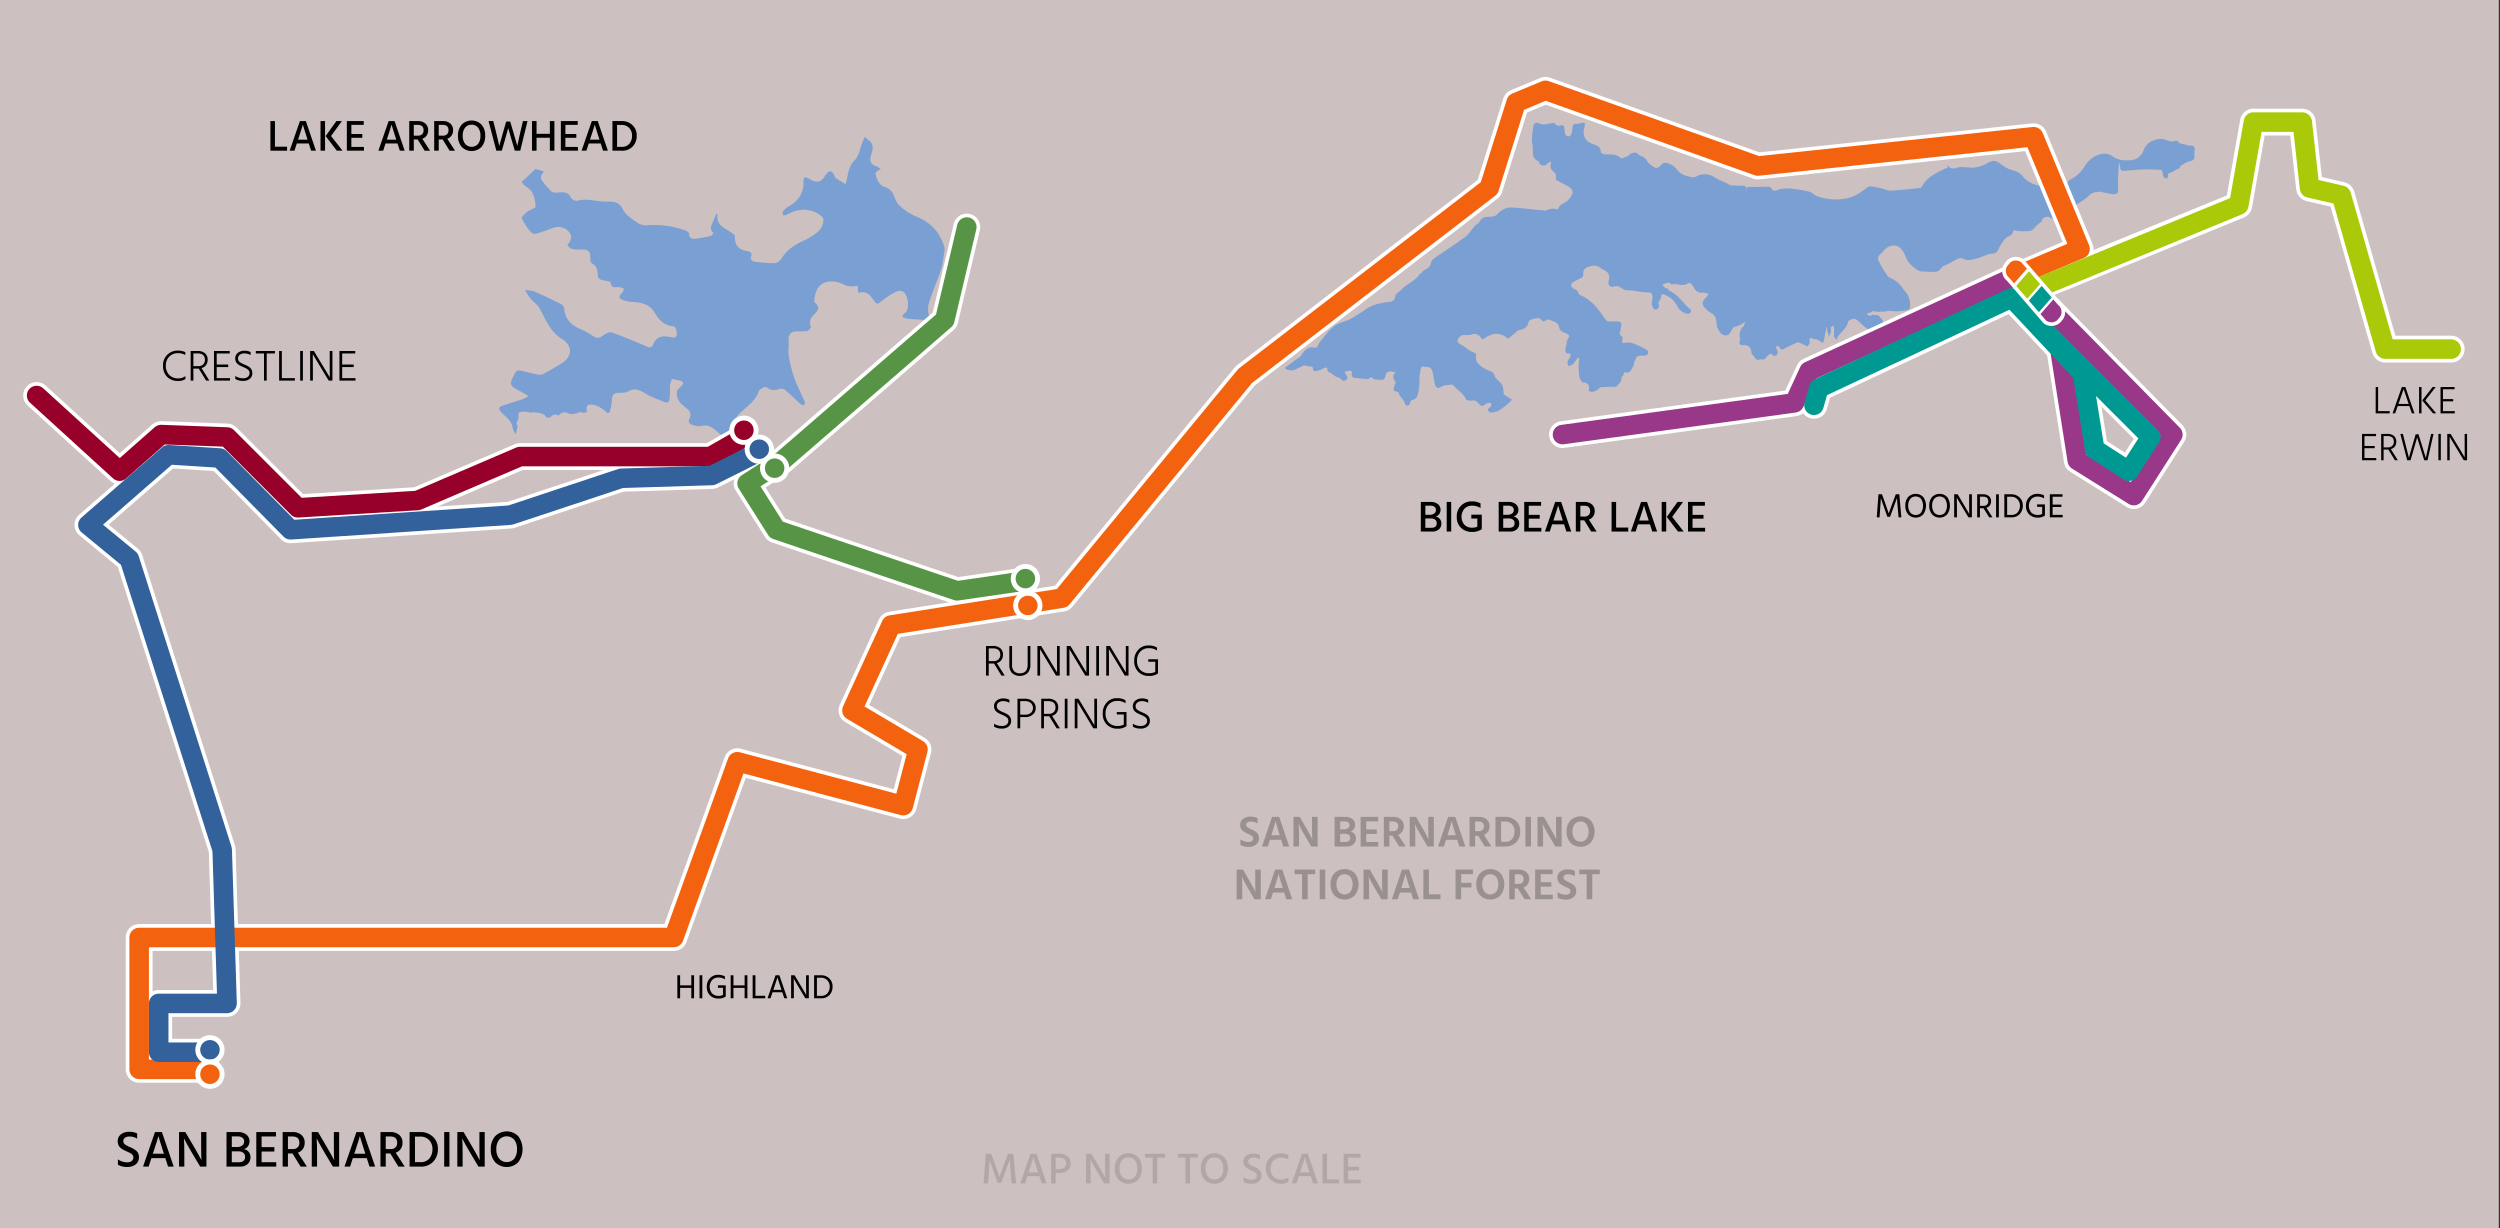 <svg id="Layer_1" data-name="Layer 1" xmlns="http://www.w3.org/2000/svg" xmlns:xlink="http://www.w3.org/1999/xlink" viewBox="0 0 1024 503">
  <rect x="0" y="0" width="1024" height="503" fill="#333333" stroke="none"/>
  <defs>
    <clipPath id="clip-path">
      <path d="M844.179,130.591l-.4.494a4.464,4.464,0,0,1-6.275.7L822.519,114.4a4.464,4.464,0,0,1-.7-6.275l.4-.495a4.465,4.465,0,0,1,6.275-.7l14.989,17.387A4.464,4.464,0,0,1,844.179,130.591Z" style="fill: none;stroke: #fff;stroke-miterlimit: 10;stroke-width: 1.5px"/>
    </clipPath>
  </defs>
  <title>marta-map</title>
  <g id="background">
    <rect x="-0.5" y="-0.5" width="1024" height="504" style="fill: #ccc0c0"/>
    <path id="lake_arrowhead" data-name="lake arrowhead" d="M386.939,101.745q-.446,3.3-.892,6.59c-.332,1.117-.605,2.256-1.006,3.349-1.545,4.208-3.271,8.357-4.623,12.625a9.848,9.848,0,0,0,.043,4.855c.325,1.481.316,2.1-1.4,1.929-2.593-.254-5.22-.254-7.787-.654-1.264-.2-2.487-.81-.514-2.3,1.94-1.462,1.249-7.57-.893-8.709a3.268,3.268,0,0,0-2.674-.027,32.137,32.137,0,0,0-6.416,4.181c-1.385,1.27-1.91.8-2.684-.3-1.551-2.207-3.082-4.439-6.364-3.253a4.3,4.3,0,0,1-.356-1.074,17.06,17.06,0,0,1,.076-1.874,14.93,14.93,0,0,1-1.815.2,9.557,9.557,0,0,1-2.672-.2c-1.547-.466-2.987-1.446-4.55-1.67-5.228-.75-8.2,1.659-8.8,6.89-.065.565-.123,1.427.2,1.694,2.6,2.165.665,3.714-.71,5.208a3.939,3.939,0,0,0-.949,4.607c.142.354-.92,1.635-1.575,1.77a27.47,27.47,0,0,1-4.392.14c-2.411.1-3.321,1.4-3.17,3.771.134,2.1-.288,4.261.057,6.307a53.681,53.681,0,0,0,2.347,9.214c1.207,3.354,2.9,6.533,4.3,9.82a1.483,1.483,0,0,1-.515,1.147,2.53,2.53,0,0,1-1.434-.593c-2.052-1.852-4.014-3.806-6.1-5.613a2.534,2.534,0,0,0-2.019-.54c-2.054.633-3.87,1-5.741-.692-.327-.3-2.853.8-3.113,1.637-1.585,5.113-6.686,7.086-9.415,11.1a4.815,4.815,0,0,0-.732,2.988c.187,1.769.956,4.032-1.095,4.611a6.252,6.252,0,0,1-5.031-1.409c-2.265-2.087-4.258-3.888-7.641-2.933a6.59,6.59,0,0,1-3.007-.43c-1.415-.342-2.2-1.052-1.446-2.676.849-1.829.249-3.274-1.424-4.319-1.127-1.085-2.534-1.867-3.173-3.464a4.857,4.857,0,0,1-.539-3.124,3.009,3.009,0,0,1,.137-.613c.642-1.167,2.178-1.666,2.378-3.166-1.091-1.329-2.8-.89-4.154-1.469-.622-.267-.656.555-.83,1.012-.831,2.179-.1,4.491-.59,6.7a2.7,2.7,0,0,1-.208,1.24,1.221,1.221,0,0,1-1.049.657l-.321-.032c-2.71-1.155-5.6-2.019-8.078-3.548s-4.647-2.64-7.437-.887a5.2,5.2,0,0,1-2.551.434c-3.541.064-3.91.509-4.044,4.14a20.476,20.476,0,0,1-.922,3.955,1.865,1.865,0,0,1-.8.19l-.256-.111-.174-.217a18.247,18.247,0,0,0-2.94-2.117,7.707,7.707,0,0,0-3.8-.982c-1.81.2-1.444,1.811-1.208,3.118-.756.055-1.5.449-2.271.065l-.022-.031c-.075-.175-.168-.194-.282-.032l-.552.051c-1.436.53-3,1.071-4.408.455a3.12,3.12,0,0,0-4.162.908l-.924-.417a2.452,2.452,0,0,0-2.468,1.23l-1.243-.031c-.569-.137-.7-.7-1.036-1.062a9.134,9.134,0,0,0-5.467-.994c-.377.058-.708.149-1.007-.154l-.531-.087c-.493-.329-1.116.263-1.586-.224l-1.863.4c-.581.895.032,1.932-.34,2.851a6.91,6.91,0,0,0-.759,1.68c-.059.352.543.814.487,1.169-.17,1.086-.515,2.145-.792,3.214a8.412,8.412,0,0,1-1.241-2.53c-.34-3.106-3.008-4.574-4.734-6.568-1.205-1.391-.857-1.975.2-2.382,2.838-1.089,5.793-1.87,8.676-2.849a17.089,17.089,0,0,0,2.4-1.248c-.773-.461-1.552-.911-2.316-1.387-1.689-1.054-4.172-1.782-4.809-3.287-.537-1.268,1-3.481,1.795-5.194a1.9,1.9,0,0,1,1.65-.645c2.5.491,4.964,1.194,7.466,1.7a3.61,3.61,0,0,0,2.242-.264c2.462-1.31,4.864-2.736,7.258-4.169,4.544-2.719,5.041-7.219.553-9.989-5.055-3.122-6.839-8.185-9.465-12.873-.818-1.46-2.445-2.446-3.548-3.776a35.486,35.486,0,0,1-2.3-3.511,14.3,14.3,0,0,1,3.8.537c3.791,1.642,7.514,3.451,11.2,5.33a2.763,2.763,0,0,1,1.09,1.957c.413,4.165,2.86,6.545,6.532,8.1a35.842,35.842,0,0,1,5.465,3.022c1.749,1.138,2.924.364,4.334-.668.853-.624,2.294-1.248,3.138-.945,4.6,1.651,9.117,3.535,13.61,5.462,1.334.573,2.607,1.239,3.3-.521,1.507-3.852,4.572-3.606,7.648-2.948,1.664.357,2.135-.455,2.074-1.614-.054-1.02-.646-2.861-1.068-2.88-4.132-.192-6.25-2.639-8.234-5.941-1.752-2.916-4.986-3.859-8.393-4.018a14.66,14.66,0,0,1-4.453-.839c-1.338-.507-2.074-1.476-.422-2.745.5-.381.655-1.2.969-1.823a8.3,8.3,0,0,0-1.921-.689c-1.473-.152-3.328.814-3.62-1.964-.051-.484-2.514-.659-3.825-1.092-.5-.166-1.219-.6-1.285-1-.356-2.151-.029-4.479-2.6-5.733-.512-.25-.629-1.683-.614-2.565.038-2.148-.9-3.134-3.037-3.085a18.911,18.911,0,0,1-4.175-.128,4.38,4.38,0,0,1-2.145-1.616c-.119-.144.886-1.045,1.111-1.69a4.064,4.064,0,0,0,.34-2.508,5.739,5.739,0,0,0-6.805-3.048c-2.377.753-4.685,1.734-7.078,2.426a2.8,2.8,0,0,1-2.4-.388,28,28,0,0,1-3.842-5.765c-.223-.475,1.222-1.956,2.132-2.684,1.1-.881,3.464-1.415,3.492-2.166a12.556,12.556,0,0,0-1.439-5.9c-.639-1.258-2.244-2.01-3.36-3.05a2.625,2.625,0,0,1-.827-1.387c-.031-.206.771-.484,1.12-.809,1.206-1.121,2.369-2.287,3.57-3.414.339-.318.8-.846,1.117-.787a29.392,29.392,0,0,1,3.281.975,5.972,5.972,0,0,0-1.051,1.472,2.454,2.454,0,0,0-.043,1.86,37.591,37.591,0,0,0,4.121,4.86,3.72,3.72,0,0,0,2.561.435c2.269-.192,4.388-.468,5.527,2.3a2.877,2.877,0,0,0,2.571,1.038c3.979-1.1,7.792.407,11.619.386,3.282-.017,5.338-.189,7.071,3.289,1.171,2.35,3.98,3.992,6.291,5.616a6.562,6.562,0,0,0,3.9.753,36.809,36.809,0,0,1,15.7,2.3c.478.185,1.118.76,1.139,1.18.109,2.232,1.62,2.2,3.125,2a55.239,55.239,0,0,0,5.828-1.128c.432-.107.719-.8,1.072-1.223-2.085-1.737-.583-3.453.05-5.157.329-.886.751-1.737,1.131-2.6.319-.108.448.03.444.342-.327,2.566.818,4.323,2.974,5.594a46.578,46.578,0,0,1,3.929,2.614c.229.169.2.757.206,1.154.082,3.087,1.489,4.855,4.61,5.429,1.7.312,2.776.693,1.875,2.762-.145.332.633,1.523,1.082,1.583a61.192,61.192,0,0,0,8.713.712,4.1,4.1,0,0,0,2.8-1.883c2.21-3.651,5.529-5.721,9.272-7.455a21.3,21.3,0,0,0,6.048-3.909,6.469,6.469,0,0,0,1.873-4.786c-.177-1.166-2.176-2.373-3.611-2.966-3.995-1.649-7.885-.893-11.592,1.167a4.208,4.208,0,0,1-1.418.212c.022-.538-.15-1.211.108-1.585a5.972,5.972,0,0,1,1.868-1.81c4.063-2.284,6.647-5.411,6.478-10.352-.073-2.143.974-2.1,2.493-1.13,2.313,1.475,4.362,1.772,6.158-1.024,1.083-1.685,2.723-3.7,4.133-.021a2.651,2.651,0,0,0,1.06,1.1c1.126.723,2.3,1.367,3.458,2.043.242-1.037.517-2.067.718-3.112.473-2.458.953-4.614,2.987-6.686,1.854-1.889,2.255-5.2,3.328-7.866A17.233,17.233,0,0,1,354.357,56a7.522,7.522,0,0,0,1.218,1.289c3.179,2.076,1.448,4.748.982,7.307-.38,2.082.868,3.066,2.677,3.659a6.371,6.371,0,0,1,1.528,1.074,6.231,6.231,0,0,0-1.44.749c-.358.322-.837.95-.733,1.273.691,2.155,1.275,4.436,3.856,5.235,2.344.725,3.426,2.483,4.154,4.736a7.349,7.349,0,0,0,2.247,3.249,22.4,22.4,0,0,0,5.854,3.872C381.082,90.864,385.224,95.134,386.939,101.745Z" style="fill: #7a9fd3"/>
    <g id="big_bear_lake" data-name="big bear lake">
      <path d="M581.314,112.461l.213-.207c.144-.226.446-.16.618-.334l-.018.012a3.841,3.841,0,0,1,.305-.307l-.015.02c.167-.159.11-.439.31-.58l-.006.015c.562-.341,1.114-.707,1.66-1.065a3.194,3.194,0,0,0,1.76-2.28,2.753,2.753,0,0,1,.9-1.569l-.014,0a2.145,2.145,0,0,1,.3-.3l-.011.011c.15-.188.427-.135.586-.306l-.018.015c.091-.093.18-.188.268-.284,4.055-2.77,8.192-5.432,12.125-8.366,1.479-1.1,2.454-2.871,3.724-4.276.664-.733,1.751-1.2,2.162-2.023,1.557-3.135,5.207-.772,7.179-2.918a8.706,8.706,0,0,1,3.81-2.519c1.518-.419,3.254-.052,4.895-.028,3.635.361,7.267.759,10.907,1.074.143.012.314.065.424,0a4.937,4.937,0,0,1,4.225-.524.614.614,0,0,0,.712-.379c.619-1.809,2.521-2.044,3.748-3.1l-.017.009c.091-.1.183-.194.276-.29,2.723-3.11,2.394-4.585-1.369-6.36-1.116-.526-2.178-1.164-3.265-1.751-.259-.292-.561-.642-.438-1.013.459-1.38-.455-2.1-1.281-2.885a2.432,2.432,0,0,1-.777-2.59c.1-.343.35-.78-.1-1.032s-.657.2-.926.453c-1.4,1.294-2.317,1.347-3.579.216-.127-.308-.175-.8-.395-.9-3.517-1.5-1.831-4.817-2.589-7.27-.4-2.405.228-4.755.424-7.124a1.535,1.535,0,0,1,2.149-1.3c1.862,1.111,3.6.233,5.387.08a1.74,1.74,0,0,1,1.589.361l-.015-.017a1.623,1.623,0,0,0,2.026.551c.926-.347,1.507.181,1.576,1.106a11.783,11.783,0,0,0,.309,2.126,1.378,1.378,0,0,0,1.391,1.222c.727-.022,1.082-.514,1.272-1.172a11.286,11.286,0,0,0,.352-2.267c.088-1.116.643-1.832,1.852-1.7,1.128.128,2.2-.829,3.339-.139l-.027-.007c-.112.7-.166,1.415-.346,2.1-.787,2.992.579,5.294,3.45,6.34,1.483.54,3.439.9,3.331,3.3-.013.3,1,.892,1.562.924,2.293.131,4.613-.362,6.642,1.5.442.405,2.146-.569,3.269-.909.018-.06.037-.121.055-.182a3.1,3.1,0,0,1,.39-.429,1.763,1.763,0,0,1,.323-.241,1.481,1.481,0,0,1,.383-.155c.14-.021.278-.045.416-.074a1.871,1.871,0,0,1,2.337.487,2.768,2.768,0,0,0,1.224.726,3.942,3.942,0,0,1,2.282,1.867,6.154,6.154,0,0,0,1.763,1.857c2.126,1.557,2.475,1.558,4.34-.276a2.119,2.119,0,0,1,2.373-.536,7.415,7.415,0,0,1,3.883,2.583c1.48,2.236,3.877,2.645,6.2,3.194a3.45,3.45,0,0,0,2.181-.589,6.993,6.993,0,0,1,6.808.489c1.962,1.251,4.151,1.94,6.132,3.1.937.549,2.152.3,3.24.4a16.957,16.957,0,0,0,2.3.01c1.057-.044,1.534.359,1.632,1.482.168,1.917.051,3.829.116,5.4-.015-1.7.016-3.74,0-5.782a.7.7,0,0,1,.3-.572c2.876-.019,5.751-.047,8.627-.042.316,0,.828.108.917.311.96,2.188,2.156,1.056,3.687.632a16.061,16.061,0,0,1,5.664-.045,41.636,41.636,0,0,1,6.452,1.117c1.022.267,1.826,1.3,2.841,1.681a21.965,21.965,0,0,0,13.233.833c3.163-.746,5.322-2.67,7.822-4.389,1.105-.761,3.41.115,5.143.407,1.447.244,2.872,1.088,4.277,1.023,4.029-.188,8.046-.68,12.059-1.128.345-.038.706-.582.93-.967,2.182-3.752,5.979-5.3,9.6-7.089l.485-.014c.474-.228-.119-.921.477-1.1.711,1.5,2.026,1.217,3.281,1.118.344-.411.836-.335,1.288-.39.15-.02.3-.043.45-.073,1.572-.079,3.122.225,4.7.238a13.393,13.393,0,0,0,6.5-1.977c2.145-1.152,3.19-1.072,5.182.427a13.656,13.656,0,0,0,5.04,2.643,7.434,7.434,0,0,1,4.261,2.681A10.614,10.614,0,0,0,834.7,75.9a5.428,5.428,0,0,1,3.2,1.432c1.3,3.532,2.616,7.058,3.87,10.606.148.42.112,1.242-.133,1.388a1.771,1.771,0,0,1-1.528.007,2.547,2.547,0,0,0-3.865.945.517.517,0,0,1-.158.645,15.52,15.52,0,0,0-3.361,3.041,2.073,2.073,0,0,1-1.282.594,19.232,19.232,0,0,1-6.386-.214c-.391-.013-.469.267-.521.572a2.425,2.425,0,0,1-1.747,1.89,5.315,5.315,0,0,0-2.54,2.436,13.877,13.877,0,0,0-1.794,3.062,2.613,2.613,0,0,1-2.36,1.595c-2.39.21-4.393,1.518-6.654,2.05-1.752.413-3.464,1.026-5.254.039a2.621,2.621,0,0,0-2.449.112c-1.788.8-3.353,2.008-5.239,2.636-.933.311-1.484,1.3-2.188,2.011-1.33.941-2.839.58-4.3.593-.208-.007-.416-.034-.623-.059a2.226,2.226,0,0,1-.39-.05c-.638-.077-1.279-.012-1.917-.041-.124,0-.247-.012-.37-.023a2.1,2.1,0,0,1-.5-.185,2.237,2.237,0,0,1-.312-.15c-.152-.075-.3-.161-.454-.237a2.061,2.061,0,0,1-.315-.158,2.727,2.727,0,0,1-.454-.308c-.092-.09-.178-.184-.264-.28a9.984,9.984,0,0,1-3.894-4.769,8.6,8.6,0,0,0-2.363-3.68c-2.334-1.8-5.5-.476-7,1.76a3.348,3.348,0,0,1-.591.622c-1.64,1.468-1.7,2.1-.637,3.947a29.76,29.76,0,0,0,3,4.866,2.057,2.057,0,0,0,1.178,1.174A11.436,11.436,0,0,1,779.33,118a6.028,6.028,0,0,0,1.057,1.353,8.592,8.592,0,0,1,1.964,6.124,1.4,1.4,0,0,1-1.6,1.581,17.228,17.228,0,0,1-6.6.247c-1.124-.1-2.2.553-3.338.272a1.324,1.324,0,0,1-.395.052c-.324-.007-.627.154-.954.128-.244-.021-.467-.133-.708-.171a2.46,2.46,0,0,0-.691-.032c-.291,0-.566-.11-.856-.123-.449.106-.7.575-1.159.645a2.617,2.617,0,0,1-.718.006.5.5,0,0,0-.419.42c-.015.2-.046.412.16.554.11.039.212.083.318.127a1.4,1.4,0,0,0,1.278-.056,1.284,1.284,0,0,1,.347-.174,1.159,1.159,0,0,1,.389-.03,4.689,4.689,0,0,0,.774.132,4.1,4.1,0,0,1,1.006.1c.733.235.9,1.039,1.456,1.451,1,1.222.966,1.986-.236,2.849a17.741,17.741,0,0,1-3.412,1.8,1.489,1.489,0,0,1-1.63-.191,44.133,44.133,0,0,1-3.638-2.988c-1.573-1.775-2.705-1.886-4.668-.58a6.873,6.873,0,0,1-.318,1.2,7.8,7.8,0,0,1-.97,1.7c-.937,1.131-2.011,2.153-2.906,3.315a4.385,4.385,0,0,0-.405,1.665l-1.248-1.462-.027-.029c.032-1.23.1-2.46.066-3.688-.009-.294-.37-.577-.569-.865l-.8.787c-.069.9.46,1.866-.331,2.673l-.354,1.21c-.333-1.195-.73-2.624-1.134-4.052,0-.014-.119-.023-.131,0a1.22,1.22,0,0,0-.09.227,1.811,1.811,0,0,1-.039,1.408l-.888,4.585c-.264.206-.53.095-.8.007a1.67,1.67,0,0,1-.431-.239,3.118,3.118,0,0,1-.212-.246c-.7-.285-1.445-.861-2.1-.778-.718.09-2.688-1.554-2.133,1.171.105.513-.48,1.28-.942,1.728-.141.137-.935-.4-1.43-.625l-2.311-1.054c-2.1.889-4.162,1.851-6.184,2.9a1.1,1.1,0,0,1-.842-.006c-.419-.108-.557-.449-.669-.808a2.166,2.166,0,0,0-.166-.257,1.042,1.042,0,0,0-.216-.175,1.621,1.621,0,0,0-.245-.087s-.124-.012-.124-.012a1.057,1.057,0,0,0-.125.012.613.613,0,0,0-.225.133,1.325,1.325,0,0,0-.155.244c-.016.052-.034.1-.048.148a1.159,1.159,0,0,0,.066.654c.057.109.114.216.176.322a3.236,3.236,0,0,1,.206.325c.027.061.052.121.08.182a1.926,1.926,0,0,1-.147,1.388,1.212,1.212,0,0,1-.25.323,1.379,1.379,0,0,1-1.468.17c-.4-.163-.5-.956-.929-.722a5.987,5.987,0,0,0-1.78,1.37c-.238.288-.37.665-.732.849a3.425,3.425,0,0,1-1,.152c-.368-.03-.741-.212-1.1.039a1.417,1.417,0,0,1-.377.109,1.261,1.261,0,0,1-.771-.168,1.443,1.443,0,0,1-.348-.2,1.521,1.521,0,0,1-.274-.287c-.033-.055-.063-.113-.1-.169-.265-.417-.355-.967-.9-1.174a1.5,1.5,0,0,1-.538-1.121c-.228-2.113-1.032-2.841-3.193-2.918a2.137,2.137,0,0,1-1.379-.234,1.238,1.238,0,0,1-.206-1.345,3.216,3.216,0,0,0-.06-1.97c.023-1.5.123-2.956,1.465-3.986.379-.292.364-.873.667-1.245.192-.44.019-.8-.38-.426a9.065,9.065,0,0,1-3.716,1.7c-.711.228-.99.839-1.326,1.419-.568.979-1.069,2.175-2.423,2.117-1.549-.067-2.367-1.232-3.012-2.5-.13-.254-.236-.52-.375-.773-.527-1.344-.186-2.86-.883-4.187a3.03,3.03,0,0,0-1.5-1.635,8.674,8.674,0,0,1-2.861-2.345,2.37,2.37,0,0,1-.045-3.384c.435-.571,1.02-1.012,1.423-1.61.183-.343.232-.727-.245-.763-.627-.047-1.185-.415-1.824-.336a3.308,3.308,0,0,1-3.682-2.118,4.865,4.865,0,0,0-.4-.6c-.976-1.463-1.47-1.562-2.883-.576a2.228,2.228,0,0,1-.818.114c-1.435.24-2.809-.37-4.232-.307a1.8,1.8,0,0,1-.6.143c-.068-.008-.137-.02-.206-.028-.063-.024-.127-.051-.192-.075-1.143-1.225-2.27-.148-3.393.029a1.187,1.187,0,0,0-.017.3,1.359,1.359,0,0,0,.1.3,1.228,1.228,0,0,0,.36.321,1.713,1.713,0,0,1,.474.486.541.541,0,0,0,.4.217,1.647,1.647,0,0,1,1.273.875c.265-.026-.365.581.23.321a.984.984,0,0,1,.7.2,4.334,4.334,0,0,0,.732.582c1.725.919,2.784,2.581,4.246,3.794a8.294,8.294,0,0,0,2.681,2.684c.341.5.57,1.018.091,1.568a1.443,1.443,0,0,1-1.6.357,5.708,5.708,0,0,1-3.774-3.04,9.653,9.653,0,0,0-5.332-4.765c-.407-.171-.849-.276-1.089.283-.026.122-.049.245-.066.369a2.678,2.678,0,0,1-.273.872,1.717,1.717,0,0,1-.111.35,3.614,3.614,0,0,1-.26.5,1.534,1.534,0,0,1-.231.3,2.125,2.125,0,0,0-.315.485c-.164.454.131.842.17,1.262a1.515,1.515,0,0,1-1.05,1.688c-.781.289-1.121-.347-1.443-.872a3.341,3.341,0,0,1-.316-2.371,9.348,9.348,0,0,0,.182-1.563c0-1.694-.41-2.216-2.109-2.155a31.826,31.826,0,0,1-5.535-.719c-1.15-.158-2.289-.065-3.426-.188a22.982,22.982,0,0,1-2.27-1.227,2.345,2.345,0,0,0-2.282-.282c-1.561.589-2.728-.622-2.319-2.258.6-2.381-.007-3.65-2.239-4.688a7.333,7.333,0,0,1-1.23-.739c-1.685-1.23-3.406-.965-5.164-.234a2.51,2.51,0,0,0-1.762,2.852,1.412,1.412,0,0,1-.917,1.583c-.908.415-1.765.947-2.681,1.359-.678.306-1.338.779-1.373,1.515a1.765,1.765,0,0,0,1.157,1.54c.961.438,1.763.949,1.928,2.1.034.239.313.372.528.457,4.434,1.746,7.188,5.3,9.757,9.053a9.056,9.056,0,0,0,1.393,1.625,2.412,2.412,0,0,0,.364.107,4.571,4.571,0,0,0,1.306.011c.143,0,.283.007.426.008.715,0,1.428-.027,2.139.011,1.381.073,1.845.716,1.461,2.031a6.84,6.84,0,0,0-.206,1.4c0,.138-.008.28-.014.419-.717,1.008-.311,1.735.594,2.337a1.264,1.264,0,0,1,.2.363,1.415,1.415,0,0,1,.006.621c-.325,1.721-.227,1.825,1.49,1.513a7.258,7.258,0,0,1,3.506.547,33.393,33.393,0,0,1,4.376,2.128c.62.3,1.333.768,1.1,1.647-.221.847-.992.936-1.734.973-.143.007-.286.026-.429.025-2.335-.007-2.448.068-3.281,2.216-.524.669-.145,1.649-.773,2.283a2.616,2.616,0,0,0-.17.323,2.427,2.427,0,0,1-.178.319c-.029.054-.065.1-.094.158-.166.269-.272.567-.423.845a1.761,1.761,0,0,1-1.992.732l-.042-.016c-1.167-.28-.664.947-1.154,1.28-.216.312-.662.562-.611.944.195,1.469-.981,2.163-1.673,3.13a1.351,1.351,0,0,1-1.255.559c-1.71-.1-3.413.13-5.122.115a1.674,1.674,0,0,0-1.333.729c-1.2.924-2.438,1.658-4,.848.193-1.831.215-3.394-2.4-3.477-.547-.017-1.315-1.529-1.5-2.449a29.729,29.729,0,0,1-.271-4.551l-.03-.185c-.008-.252.074-.494.076-.744a2.669,2.669,0,0,1,.047-.367,1.543,1.543,0,0,0,.047-.721,1.911,1.911,0,0,1,.021-.37,4.692,4.692,0,0,0,.031-.481.429.429,0,0,0-.076-.212c0,.009-.1-.04-.1-.03a.47.47,0,0,0-.207.088.6.6,0,0,1-.23.112l-.13.012a21.115,21.115,0,0,1-1.833,2.484,4.715,4.715,0,0,1-1.642.7,2.181,2.181,0,0,1,.015-2.855,3.053,3.053,0,0,0,.665-1.56c.056-.379-.036-.7-.441-.767-.5-.078-1.135.177-1.429-.4a3.282,3.282,0,0,1-.087-2.089c.54-.928.175-2.064.673-3,.314-.861,1.549-1.782-.181-2.5-.431-.511-1.129-.433-1.649-.747a2.7,2.7,0,0,1-1.4-1.506,3.584,3.584,0,0,0-.149-.376,1.674,1.674,0,0,1-.129-.37,1.44,1.44,0,0,0-.571-1.143c-.952-1.045-2.33-1.219-3.543-1.723-.457-.189-.8.228-1.189.376-.492.186-1.118.569-1.471.092-1.2-1.615-2.642-1.019-4.09-.619a2.627,2.627,0,0,1-.351.117,1.418,1.418,0,0,0-.744.412c-.038.047-.081.087-.12.134a2.848,2.848,0,0,1-.246.28c-.087.175-.065-.073-.088.108-.308,2.453-2.093,3.124-4.155,3.477-.131.023-.237.152-.353.235-1.125.971-2.245,1.948-3.382,2.9-.158.133-.51.29-.589.222-3.483-2.993-6.829-2.079-10.134.317-.5-.019-.757-.378-.992-.741a2.871,2.871,0,0,0-3.484-1.247,8.791,8.791,0,0,1-3.421.229,2.979,2.979,0,0,0-2.449,1.874c-.294,1.056.329,1.6,1.167,2.019,1.884.942,3.348,2.567,5.392,3.266a1.379,1.379,0,0,1,.908,1.614,3.833,3.833,0,0,0,1.547,3.576,11.584,11.584,0,0,0,4.133,2.411,2.841,2.841,0,0,1,2.1,2.633l.277.278a.955.955,0,0,1,.562.553,9.762,9.762,0,0,1,2.144,2.337,14.853,14.853,0,0,1,.579,3.749l3.393,2.214-1.854,1.852c-2.149,1.636-4.124,3.663-7.166,3.328-.295-.033-.541-.507-.81-.776-.28-1.116,1.217-1.1,1.273-2,.034-.125.069-.25.1-.376.066-.711-.358-.762-.91-.718a2.92,2.92,0,0,0-1.683.683c-.973.791-1.589.685-2.436-.219a4.22,4.22,0,0,0-1.468-1.32,1.582,1.582,0,0,0-1.116-.142,3.917,3.917,0,0,1-2.711-.387c-1.124-2.676-3.793-3.968-5.5-6.124-1.714.209-3.492.051-5.041,1.089-1,.67-1.9.105-2.245-1.206-.466-1.793-.472-3.676-1.116-5.435a2.256,2.256,0,0,0-.672-1.216c-.868-.592-1.933-.3-2.87-.64-.514-.184-.859.211-1.061.706a6.5,6.5,0,0,0-.361,2.226,4.2,4.2,0,0,0-.255,1.971,23.124,23.124,0,0,1-.525,5.827c-.217,1.348-.682,2.6-2.305,2.946-.678.145-.868.823-1.1,1.41-.177.453-.428.919-.972.945a1.06,1.06,0,0,1-1.034-.859c-.471-1.659-2.061-2.635-2.558-4.271a.9.9,0,0,0-.374-.426c-.534-.371-1.5-.152-1.671-.924s.319-1.553.494-2.335a1.957,1.957,0,0,1,.211-.331c.135-.2.219-.347.021-.611-1.227-1.64-1.166-2.763.185-4.286a.362.362,0,0,1,.183-.192c0,.01-.121-.036-.123-.027a.6.6,0,0,1-.142.268c-.876.579-1.749-.218-2.67.033-.785.214-1.233.441-1.413,1.316-.4,1.947-.963,2.3-2.909,2.016-1-.145-2.177.173-2.834-.993-.077-.137-.263-.092-.368.017-.991,1.025-2.225.681-3.4.584-1-.082-1.992-.256-3-.311a1.389,1.389,0,0,1-1.455-1.591c.031-1.52-.009-1.549-1.521-1.216-.45.1-.968.021-1.364.4a5.726,5.726,0,0,0,.866,1.464,1.226,1.226,0,0,1-.343,1.775,1.177,1.177,0,0,1-1.787-.185,2.324,2.324,0,0,0-1.545-.885c-1.444-.4-2.353-1.763-3.818-2.182-.354-.1-.331-.648-.424-1.02-.218-.873-.724-1.087-1.483-.569a9.77,9.77,0,0,1-2.8,1.106c-.835.253-1.589.149-1.641-.955-.034-.711-.337-.878-1.007-.823-1.119.093-2.188-.8-3.348-.205l0,0q-1.565.845-3.188,1.568c-1.086.485-2.141.088-3.189-.122a.646.646,0,0,1-.524-.861c1.268-.959,2.526-1.933,3.81-2.871.726-.529,1.5-1,2.248-1.494.878-1.322,1.67-2.706,3.172-3.484a1.925,1.925,0,0,1,1.281-.409c2.348.366,2.35.349,3.3-1.816,1.925-2.252,3.6-4.81,5.857-6.657,1.718-1.405,4.187-1.878,6.3-2.825a23.281,23.281,0,0,0,2.532-1.425c1.192-.725,2.361-1.489,3.546-2.227a18.867,18.867,0,0,1,3.626-2.165,27.08,27.08,0,0,1,6.212-1.379c1.783-.157,2.815-.5,3.078-2.527.1-.794,1.333-1.444,2.049-2.159a1.311,1.311,0,0,1,.249-.227l.008.008c2.07-2.336,5.114-3.463,7.2-5.787l-.014.011C581.155,112.911,581.089,112.608,581.314,112.461Z" style="fill: #7a9fd3"/>
      <path d="M892.63,58.64l3.264.784c.749.569,1.714-.143,2.465.414l.641.815a20.574,20.574,0,0,0-.161,3.126c.2,2.089-1.278,2.047-2.647,2.48a16.494,16.494,0,0,0-3.238,1.879.975.975,0,0,1-.688.971c-1.12.394-2.04,1.15-3.108,1.632a3.344,3.344,0,0,1-.572.158c-.936.255-.457,1.016-.558,1.57a.825.825,0,0,1-1.011.556c-1.134-.43-1.088-1.448-1.186-2.391a2.957,2.957,0,0,0-.154-.339,2.618,2.618,0,0,0-.409-.583c-.032-.048-.064-.1-.1-.145-2.422-.066-4.848-.247-7.266-.167-2.859.094-5.71.442-8.568.593-.282.015-.795-.536-.852-.882a6.165,6.165,0,0,0-.53-2.434c-.141,2.2-.336,4.4-.407,6.6-.057,1.812.124,3.637-.023,5.438-.028.349-1.124.926-1.663.861-2.02-.244-4.014-.71-6.017-1.093l-.183.054a4.165,4.165,0,0,1-1.127.115,4.348,4.348,0,0,1-.469.056,1.83,1.83,0,0,0-.4.128,2.055,2.055,0,0,1-.241.149,1.251,1.251,0,0,1-.4.189.313.313,0,0,1-.273-.095,28.978,28.978,0,0,1-2.719,2.41c-2.459,1.7-4.99,3.3-7.5,4.934-.158.1-.393.12-.511.25-2.608,2.871-3.267.7-3.983-1.5-.856-2.633-1.776-5.244-2.668-7.865a1.692,1.692,0,0,1,1.568-.828c.43-.039.864-.013,1.293-.044,1.917-.141,3.86-.2,5.011-2.159a2.538,2.538,0,0,1,1.126-.877,15.039,15.039,0,0,0,5.751-5.676,10.807,10.807,0,0,1,5.675-4.39,5.737,5.737,0,0,1,5.582.757c2.261,1.628,4.9,1.686,7.437,1.542a6.139,6.139,0,0,0,5.252-4.2c1.184-2.982,3.451-3.978,6.277-4.507,1.55-.29,2.787.522,4.165.828a2.771,2.771,0,0,0,1.715.076C891.138,57.779,892.184,57.322,892.63,58.64Z" style="fill: #7a9fd3"/>
    </g>
    <g style="opacity: 0.13">
      <path d="M402.871,484.726l.936-12.132H406l1.62,4.427q.432,1.134.863,2.4t.649,1.971l.234.7q.828-2.448,1.818-5.077l1.692-4.427h2.2l1.115,12.132h-1.836l-.431-4.752-.378-4.861q-.81,2.287-1.765,4.861l-1.691,4.517h-1.458l-1.638-4.517-1.639-4.788q0,.792-.288,4.788l-.359,4.752Z"/>
      <path d="M426.685,484.726l-.955-2.97h-4.9l-.973,2.97H417.9l4.2-12.132h2.429l4.141,12.132Zm-5.346-4.518h3.888l-.2-.612q-.684-2.124-1.115-3.52t-.522-1.736L423.3,474q-.2.846-1.764,5.6Z"/>
      <path d="M430.537,472.594h3.474a4.754,4.754,0,0,1,3.311,1.106,3.65,3.65,0,0,1,1.225,2.835,3.556,3.556,0,0,1-1.234,2.809,4.674,4.674,0,0,1-3.194,1.08h-1.728v4.3h-1.854Zm1.854,6.3h1.584a2.825,2.825,0,0,0,2.006-.649,2.23,2.23,0,0,0,.694-1.71,2.288,2.288,0,0,0-.7-1.764,2.9,2.9,0,0,0-2.035-.647h-1.547Z"/>
      <path d="M444.864,484.726V472.594h2.2l2.988,5.076q.828,1.422,1.5,2.628t.927,1.691l.251.5q-.106-1.638-.107-4.805v-5.094h1.854v12.132h-2.2l-3.007-5.058q-.81-1.368-1.484-2.583t-.945-1.756l-.27-.521q.144,1.8.144,4.841v5.077Z"/>
      <path d="M456.618,478.605a6.6,6.6,0,0,1,1.512-4.536,5.7,5.7,0,0,1,8.136-.008,7.654,7.654,0,0,1-.009,9.1,5.672,5.672,0,0,1-8.118,0A6.6,6.6,0,0,1,456.618,478.605Zm2.907-3.3a5.174,5.174,0,0,0-.963,3.3,5.117,5.117,0,0,0,.99,3.313,3.508,3.508,0,0,0,5.31.018,5.239,5.239,0,0,0,.954-3.331,5.172,5.172,0,0,0-.962-3.311,3.233,3.233,0,0,0-2.674-1.206A3.2,3.2,0,0,0,459.525,475.3Z"/>
      <path d="M477.191,472.594v1.548h-3.185v10.584h-1.854V474.142h-3.168v-1.548Z"/>
      <path d="M490.619,472.594v1.548h-3.185v10.584H485.58V474.142h-3.168v-1.548Z"/>
      <path d="M491.844,478.605a6.6,6.6,0,0,1,1.511-4.536,5.7,5.7,0,0,1,8.136-.008,7.654,7.654,0,0,1-.009,9.1,5.672,5.672,0,0,1-8.118,0A6.6,6.6,0,0,1,491.844,478.605Zm2.907-3.3a6.092,6.092,0,0,0,.026,6.615,3.509,3.509,0,0,0,5.311.018,5.239,5.239,0,0,0,.954-3.331,5.167,5.167,0,0,0-.963-3.311,3.231,3.231,0,0,0-2.674-1.206A3.2,3.2,0,0,0,494.751,475.3Z"/>
      <path d="M516.107,473.079v1.837a5.035,5.035,0,0,0-2.736-.757,2.476,2.476,0,0,0-1.557.442,1.4,1.4,0,0,0-.567,1.161,1.386,1.386,0,0,0,.559,1.152,8.4,8.4,0,0,0,1.71.936c.5.215.9.4,1.178.557a8.064,8.064,0,0,1,.972.657,2.631,2.631,0,0,1,.811,1.008,3.282,3.282,0,0,1,.26,1.342,3.071,3.071,0,0,1-1.133,2.52,4.519,4.519,0,0,1-2.935.918,6.433,6.433,0,0,1-3.312-.775v-1.926a5.356,5.356,0,0,0,3.294,1.063,2.445,2.445,0,0,0,1.566-.459,1.533,1.533,0,0,0,.576-1.27,1.346,1.346,0,0,0-.342-.89,2.482,2.482,0,0,0-.738-.613q-.4-.205-1.188-.566c-.312-.145-.531-.246-.657-.307s-.333-.168-.621-.324a4.733,4.733,0,0,1-.639-.4c-.138-.109-.309-.258-.513-.451a1.92,1.92,0,0,1-.441-.576,4.978,4.978,0,0,1-.252-.675,2.873,2.873,0,0,1-.117-.836,2.969,2.969,0,0,1,1.125-2.449,4.515,4.515,0,0,1,2.907-.9A6.186,6.186,0,0,1,516.107,473.079Z"/>
      <path d="M527.7,473.1v1.818a6.715,6.715,0,0,0-1.43-.6,6.469,6.469,0,0,0-1.63-.17,4.085,4.085,0,0,0-3.033,1.233,5.053,5.053,0,0,0-.009,6.561,4.272,4.272,0,0,0,3.186,1.223,4.724,4.724,0,0,0,2.934-.9v1.872a5.573,5.573,0,0,1-3.1.737,6.347,6.347,0,0,1-4.436-10.71,5.98,5.98,0,0,1,4.4-1.727A6.269,6.269,0,0,1,527.7,473.1Z"/>
      <path d="M537.851,484.726l-.955-2.97H532l-.973,2.97h-1.962l4.195-12.132h2.429l4.141,12.132Zm-5.346-4.518h3.888l-.2-.612q-.684-2.124-1.115-3.52t-.522-1.736l-.09-.342q-.2.846-1.764,5.6Z"/>
      <path d="M543.557,483.088h4.967v1.638H541.7V472.594h1.854Z"/>
      <path d="M552.2,483.178h5.149v1.548h-7V472.594h6.911v1.548H552.2v3.744h4.483v1.548H552.2Z"/>
    </g>
    <g style="opacity: 0.25">
      <path d="M515.106,335.1v2.195a5.5,5.5,0,0,0-2.879-.81,2.076,2.076,0,0,0-1.324.379,1.212,1.212,0,0,0,.036,1.952,8.439,8.439,0,0,0,1.54.855c.479.217.87.406,1.169.568a6.418,6.418,0,0,1,.982.675,2.717,2.717,0,0,1,.792,1.035,3.437,3.437,0,0,1,.261,1.377,3.181,3.181,0,0,1-1.162,2.583,4.621,4.621,0,0,1-3.05.963,6.77,6.77,0,0,1-3.4-.774v-2.323a5.663,5.663,0,0,0,3.385,1.117,2.065,2.065,0,0,0,1.332-.406,1.325,1.325,0,0,0,.5-1.088,1.284,1.284,0,0,0-.126-.576,1.435,1.435,0,0,0-.514-.5c-.257-.168-.456-.288-.593-.359s-.423-.205-.856-.4c-.119-.06-.21-.1-.269-.126-.445-.205-.8-.388-1.08-.549a6.414,6.414,0,0,1-.9-.657,2.635,2.635,0,0,1-.728-.99,3.354,3.354,0,0,1-.243-1.314,3.049,3.049,0,0,1,1.143-2.485,4.643,4.643,0,0,1,3.032-.936A6.78,6.78,0,0,1,515.106,335.1Z"/>
      <path d="M525.619,346.726l-.864-2.754h-4.59l-.864,2.754h-2.376l4.1-12.132h2.934l4.1,12.132Zm-4.86-4.608h3.42l-.162-.54q-.614-1.944-1-3.267t-.477-1.665l-.072-.36q-.162.9-1.548,5.31Z"/>
      <path d="M529.812,346.726V334.594h2.575l2.916,5.057q.719,1.242,1.287,2.313t.764,1.521l.2.451q-.144-1.5-.144-4.285v-5.057h2.285v12.132H537.1l-2.953-5.04q-.7-1.188-1.268-2.277t-.783-1.576l-.216-.5a38.937,38.937,0,0,1,.2,4.337v5.059Z"/>
      <path d="M546.66,334.594h4.3a4.521,4.521,0,0,1,3.024.918,2.973,2.973,0,0,1,1.08,2.376,2.8,2.8,0,0,1-.54,1.718,2.521,2.521,0,0,1-1.385.964,3.032,3.032,0,0,1,1.6.945,2.814,2.814,0,0,1,.63,1.935,3.045,3.045,0,0,1-1.008,2.358,3.994,3.994,0,0,1-2.79.918H546.66Zm2.269,1.854v3.258H550.3a2.924,2.924,0,0,0,1.836-.486,1.521,1.521,0,0,0,.611-1.242,1.359,1.359,0,0,0-.513-1.116,2.44,2.44,0,0,0-1.556-.414Zm0,8.424h1.943q2.178,0,2.179-1.656,0-1.692-2.269-1.693h-1.853Z"/>
      <path d="M559.6,344.872h4.95v1.854h-7.237V334.594h7.164v1.854H559.6v3.294h4.337v1.836H559.6Z"/>
      <path d="M573.085,346.726,570.33,342.3h-1.241v4.429H566.82V334.594h3.744a4.73,4.73,0,0,1,3.249,1.044,3.537,3.537,0,0,1,1.179,2.79,3.861,3.861,0,0,1-.63,2.187,3.653,3.653,0,0,1-1.674,1.323l3.115,4.788Zm-4-10.26v3.96H570.6a2.108,2.108,0,0,0,1.566-.531,2.027,2.027,0,0,0,.521-1.485,1.856,1.856,0,0,0-.548-1.44,2.25,2.25,0,0,0-1.576-.5Z"/>
      <path d="M577.422,346.726V334.594H580l2.916,5.057q.72,1.242,1.287,2.313t.765,1.521l.2.451q-.144-1.5-.143-4.285v-5.057H587.3v12.132h-2.592l-2.952-5.04q-.7-1.188-1.269-2.277t-.783-1.576l-.216-.5a38.937,38.937,0,0,1,.2,4.337v5.059Z"/>
      <path d="M597.744,346.726l-.864-2.754h-4.59l-.864,2.754H589.05l4.1-12.132h2.934l4.1,12.132Zm-4.86-4.608h3.42l-.162-.54q-.614-1.944-1-3.267t-.477-1.665l-.072-.36q-.162.9-1.548,5.31Z"/>
      <path d="M608.2,346.726l-2.755-4.429h-1.241v4.429h-2.268V334.594h3.744a4.73,4.73,0,0,1,3.249,1.044,3.539,3.539,0,0,1,1.178,2.79,3.854,3.854,0,0,1-.63,2.187,3.651,3.651,0,0,1-1.673,1.323l3.114,4.788Zm-4-10.26v3.96h1.512a2.106,2.106,0,0,0,1.566-.531,2.028,2.028,0,0,0,.522-1.485,1.857,1.857,0,0,0-.549-1.44,2.248,2.248,0,0,0-1.575-.5Z"/>
      <path d="M612.539,334.594h3.96a6.118,6.118,0,0,1,4.446,1.674,5.636,5.636,0,0,1,1.728,4.23A6.184,6.184,0,0,1,621,345.006a5.989,5.989,0,0,1-4.5,1.72h-3.96Zm2.322,10.241h1.6a3.57,3.57,0,0,0,2.9-1.178,4.754,4.754,0,0,0,.991-3.159,4.037,4.037,0,0,0-1.054-2.872,3.742,3.742,0,0,0-2.87-1.125h-1.567Z"/>
      <path d="M624.833,346.726V334.594H627.1v12.132Z"/>
      <path d="M629.765,346.726V334.594h2.574l2.916,5.057q.719,1.242,1.287,2.313t.765,1.521l.2.451q-.144-1.5-.144-4.285v-5.057h2.285v12.132h-2.591l-2.952-5.04q-.7-1.188-1.269-2.277t-.783-1.576l-.216-.5a38.937,38.937,0,0,1,.2,4.337v5.059Z"/>
      <path d="M641.663,340.624a6.481,6.481,0,0,1,1.557-4.537,5.975,5.975,0,0,1,8.361-.008,7.388,7.388,0,0,1-.01,9.063,5.942,5.942,0,0,1-8.342,0A6.43,6.43,0,0,1,641.663,340.624Zm2.43,0a4.682,4.682,0,0,0,.9,3.023,3.172,3.172,0,0,0,4.824.01,5.671,5.671,0,0,0,0-6.075,3.183,3.183,0,0,0-4.841,0A4.779,4.779,0,0,0,644.093,340.624Z"/>
      <path d="M506.539,368.326V356.194h2.574l2.916,5.057q.72,1.244,1.287,2.313t.765,1.521l.2.451q-.143-1.494-.143-4.285v-5.057h2.285v12.132h-2.592l-2.952-5.04q-.7-1.188-1.269-2.277t-.783-1.575l-.216-.5a38.911,38.911,0,0,1,.2,4.338v5.058Z"/>
      <path d="M526.861,368.326,526,365.572h-4.59l-.864,2.754h-2.376l4.1-12.132h2.934l4.1,12.132ZM522,363.718h3.42l-.162-.54q-.612-1.944-1-3.267t-.477-1.665l-.072-.36q-.16.9-1.548,5.31Z"/>
      <path d="M538.705,356.194v1.872h-3.078v10.26h-2.286v-10.26h-3.078v-1.872Z"/>
      <path d="M540.559,368.326V356.194h2.267v12.132Z"/>
      <path d="M545.005,362.224a6.473,6.473,0,0,1,1.557-4.536,5.976,5.976,0,0,1,8.361-.009,7.388,7.388,0,0,1-.01,9.063,5.943,5.943,0,0,1-8.343,0A6.428,6.428,0,0,1,545.005,362.224Zm2.43,0a4.681,4.681,0,0,0,.9,3.024,3.173,3.173,0,0,0,4.824.009,5.671,5.671,0,0,0,0-6.075,3.184,3.184,0,0,0-4.842,0A4.785,4.785,0,0,0,547.435,362.224Z"/>
      <path d="M558.5,368.326V356.194h2.574l2.916,5.057q.72,1.244,1.287,2.313t.765,1.521l.2.451q-.144-1.494-.143-4.285v-5.057h2.285v12.132h-2.592l-2.952-5.04q-.7-1.188-1.269-2.277t-.783-1.575l-.216-.5a38.944,38.944,0,0,1,.2,4.338v5.058Z"/>
      <path d="M578.826,368.326l-.864-2.754h-4.59l-.864,2.754h-2.376l4.1-12.132h2.934l4.1,12.132Zm-4.86-4.608h3.42l-.162-.54q-.614-1.944-1-3.267t-.477-1.665l-.072-.36q-.162.9-1.548,5.31Z"/>
      <path d="M585.288,366.31h4.733v2.016h-7V356.194h2.268Z"/>
      <path d="M603.306,358.048h-4.825v3.582h4.212v1.854h-4.212v4.842H596.2V356.194h7.111Z"/>
      <path d="M604.691,362.224a6.477,6.477,0,0,1,1.557-4.536,5.976,5.976,0,0,1,8.361-.009,7.39,7.39,0,0,1-.009,9.063,5.943,5.943,0,0,1-8.343,0A6.428,6.428,0,0,1,604.691,362.224Zm2.43,0a4.681,4.681,0,0,0,.9,3.024,3.173,3.173,0,0,0,4.824.009,5.671,5.671,0,0,0,0-6.075,3.184,3.184,0,0,0-4.842,0A4.779,4.779,0,0,0,607.121,362.224Z"/>
      <path d="M624.455,368.326,621.7,363.9h-1.241v4.429H618.19V356.194h3.745a4.734,4.734,0,0,1,3.249,1.044,3.541,3.541,0,0,1,1.178,2.79,3.854,3.854,0,0,1-.63,2.187,3.638,3.638,0,0,1-1.673,1.323l3.114,4.788Zm-4-10.26v3.96h1.512a2.108,2.108,0,0,0,1.566-.531,2.028,2.028,0,0,0,.522-1.485,1.857,1.857,0,0,0-.549-1.44,2.248,2.248,0,0,0-1.575-.5Z"/>
      <path d="M631.078,366.472h4.95v1.854h-7.236V356.194h7.164v1.854h-4.878v3.294h4.338v1.836h-4.338Z"/>
      <path d="M645.046,356.7v2.2a5.506,5.506,0,0,0-2.88-.811,2.073,2.073,0,0,0-1.323.379,1.211,1.211,0,0,0,.036,1.953,8.547,8.547,0,0,0,1.539.855c.479.216.87.405,1.17.567a6.437,6.437,0,0,1,.981.675,2.7,2.7,0,0,1,.792,1.035,3.437,3.437,0,0,1,.261,1.377,3.184,3.184,0,0,1-1.161,2.583,4.622,4.622,0,0,1-3.051.963,6.764,6.764,0,0,1-3.4-.774v-2.322a5.664,5.664,0,0,0,3.385,1.116,2.067,2.067,0,0,0,1.332-.406,1.325,1.325,0,0,0,.5-1.088,1.284,1.284,0,0,0-.126-.576,1.426,1.426,0,0,0-.514-.5c-.258-.168-.456-.289-.594-.36s-.423-.2-.855-.4c-.119-.06-.21-.1-.27-.126-.444-.2-.8-.388-1.08-.549a6.469,6.469,0,0,1-.9-.657,2.627,2.627,0,0,1-.729-.99,3.354,3.354,0,0,1-.243-1.314,3.048,3.048,0,0,1,1.144-2.484,4.634,4.634,0,0,1,3.032-.936A6.783,6.783,0,0,1,645.046,356.7Z"/>
      <path d="M655.271,356.194v1.872h-3.079v10.26h-2.286v-10.26h-3.078v-1.872Z"/>
    </g>
  </g>
  <g id="routes">
    <polyline points="831 111 852 102 833 56 720 68 633 37 621 42 610 77 510 154 435 245 365 256 348.967 290.986 376 307 370 330 302 312 276 384 57 384 57 438 85 438" style="fill: none;stroke: #fff;stroke-linecap: round;stroke-linejoin: round;stroke-width: 11px"/>
    <polyline points="396 93 387 131 320 189 306 198 318 217 392 242 419.922 237.937" style="fill: none;stroke: #fff;stroke-linecap: round;stroke-linejoin: round;stroke-width: 11px"/>
    <polyline points="305 179 291 187 213 187 171 205 122 208 93 179 66 178 49 193 15 162" style="fill: none;stroke: #fff;stroke-linecap: round;stroke-linejoin: round;stroke-width: 11px"/>
    <polyline points="311.6 184.759 291.6 194.759 254.466 195.905 209 211 119 217 89.988 187.6 68.984 186.262 36 215 53 229 91 348 93 411 65 411 65 431 85 431" style="fill: none;stroke: #fff;stroke-linecap: round;stroke-linejoin: round;stroke-width: 11px"/>
    <polyline id="Route_1" data-name="Route 1" points="640 178 735 165 741 152 826 113 890 178 874 203 850.846 188.558 844 145" style="fill: none;stroke: #fff;stroke-linecap: round;stroke-linejoin: round;stroke-width: 11px"/>
    <polyline id="Route_3" data-name="Route 3" points="743 166 745 159 824 122 853 153 858 184 872 193 881 179 826 124 838 127" style="fill: none;stroke: #fff;stroke-linecap: round;stroke-linejoin: round;stroke-width: 11px"/>
    <polyline id="Route_11" data-name="Route 11" points="1004 143 977 143 959 80 946 77 943 50 923 50 917 84 829 120" style="fill: none;stroke: #fff;stroke-linecap: round;stroke-linejoin: round;stroke-width: 11px"/>
    <polyline id="Big_Bear_OTM" data-name="Big Bear OTM" points="826 113 852 102 833 56 720 68 633 37 621 42 610 77 510 154 435 245 365 256 348.967 290.986 376 307 370 330 302 312 276 384 57 384 57 438 85 438" style="fill: none;stroke: #f3630f;stroke-linecap: round;stroke-linejoin: round;stroke-width: 8px"/>
    <polyline id="Route_4" data-name="Route 4" points="396 93 387 131 320 189 306 198 318 217 392 242 419.922 237.937" style="fill: none;stroke: #589446;stroke-linecap: round;stroke-linejoin: round;stroke-width: 8px"/>
    <polyline id="Route_2" data-name="Route 2" points="305 179 291 187 213 187 171 205 122 208 93 179 66 178 49 193 15 162" style="fill: none;stroke: #970029;stroke-linecap: round;stroke-linejoin: round;stroke-width: 8px"/>
    <polyline id="RIM_OTM" data-name="RIM OTM" points="311.6 184.759 291.6 194.759 254.466 195.905 209 211 119 217 89.988 187.6 68.984 186.262 36 215 53 229 91 348 93 411 65 411 65 431 85 431" style="fill: none;stroke: #32619b;stroke-linecap: round;stroke-linejoin: round;stroke-width: 8px"/>
    <polyline id="Route_1-2" data-name="Route 1" points="640 178 735 165 741 152 826 113 890 178 874 203 850.846 188.558 844 145" style="fill: none;stroke: #993788;stroke-linecap: round;stroke-linejoin: round;stroke-width: 8px"/>
    <polyline id="Route_3-2" data-name="Route 3" points="743 166 745 159 824 122 853 153 858 184 872 193 881 179 826 124 833 120" style="fill: none;stroke: #009992;stroke-linecap: round;stroke-linejoin: round;stroke-width: 8px"/>
    <polyline id="Route_11-2" data-name="Route 11" points="1004 143 977 143 959 80 946 77 943 50 923 50 917 84 832 119" style="fill: none;stroke: #aac909;stroke-linecap: round;stroke-linejoin: round;stroke-width: 8px"/>
  </g>
  <g id="route-highlights">
    <g id="route_4-2" data-name="route_4" style="opacity: 0">
      <polyline points="396 93 387 131 320 189 306 198 318 217 392 242 419.922 237.937" style="fill: none;stroke: #fff;stroke-linecap: round;stroke-linejoin: round;stroke-width: 16px"/>
      <polyline id="Route_4-3" data-name="Route 4" points="396 93 387 131 320 189 306 198 318 217 392 242 419.922 237.937" style="fill: none;stroke: #589446;stroke-linecap: round;stroke-linejoin: round;stroke-width: 8px"/>
    </g>
    <g id="route_2-2" data-name="route_2" style="opacity: 0">
      <polyline points="305 179 291 187 213 187 171 205 122 208 93 179 66 178 49 193 15 162" style="fill: none;stroke: #fff;stroke-linecap: round;stroke-linejoin: round;stroke-width: 16px"/>
      <polyline id="Route_2-3" data-name="Route 2" points="305 179 291 187 213 187 171 205 122 208 93 179 66 178 49 193 15 162" style="fill: none;stroke: #970029;stroke-linecap: round;stroke-linejoin: round;stroke-width: 8px"/>
    </g>
    <g id="rim_otm-2" data-name="rim_otm" style="opacity: 0">
      <polyline points="311.6 184.759 291.6 194.759 254.466 195.905 209 211 119 217 89.988 187.6 68.984 186.262 36 215 53 229 91 348 93 411 65 411 65 431 85 431" style="fill: none;stroke: #fff;stroke-linecap: round;stroke-linejoin: round;stroke-width: 16px"/>
      <polyline id="RIM_OTM-3" data-name="RIM OTM" points="311.6 184.759 291.6 194.759 254.466 195.905 209 211 119 217 89.988 187.6 68.984 186.262 36 215 53 229 91 348 93 411 65 411 65 431 85 431" style="fill: none;stroke: #32619b;stroke-linecap: round;stroke-linejoin: round;stroke-width: 8px"/>
    </g>
    <g id="route_1-3" data-name="route_1" style="opacity: 0">
      <polyline id="Route_1-4" data-name="Route 1" points="640 178 735 165 741 152 826 113 890 178 874 203 850.846 188.558 843 131" style="fill: none;stroke: #fff;stroke-linecap: round;stroke-linejoin: round;stroke-width: 16px"/>
      <polyline id="Route_1-5" data-name="Route 1" points="640 178 735 165 741 152 826 113 890 178 874 203 850.846 188.558 843 133" style="fill: none;stroke: #993788;stroke-linecap: round;stroke-linejoin: round;stroke-width: 8px"/>
    </g>
    <g id="route_3-3" data-name="route_3" style="opacity: 0">
      <polyline id="Route_3-4" data-name="Route 3" points="743 166 745 159 824 122 853 153 858 184 872 193 881 179 826 124 833 120" style="fill: none;stroke: #fff;stroke-linecap: round;stroke-linejoin: round;stroke-width: 16px"/>
      <polyline id="Route_3-5" data-name="Route 3" points="743 166 745 159 824 122 853 153 858 184 872 193 881 179 826 124 830 122" style="fill: none;stroke: #009992;stroke-linecap: round;stroke-linejoin: round;stroke-width: 8px"/>
    </g>
    <g id="route_11-3" data-name="route_11" style="opacity: 0">
      <polyline id="Route_11-4" data-name="Route 11" points="1007 141 980 141 962 78 949 75 946 48 926 48 916 84 834 118" style="fill: none;stroke: #fff;stroke-linecap: round;stroke-linejoin: round;stroke-width: 16px"/>
      <polyline id="Route_11-5" data-name="Route 11" points="1007 141 980 141 962 78 949 75 946 48 926 48 916 84 833 119" style="fill: none;stroke: #aac909;stroke-linecap: round;stroke-linejoin: round;stroke-width: 8px"/>
    </g>
    <g id="big_bear_otm-2" data-name="big_bear_otm" style="opacity: 0">
      <polyline points="830 111 851 102 833 56 720 68 633 37 621 42 610 77 510 154 435 245 365 256 348.967 290.986 376 307 370 330 302 312 276 384 57 384 57 438 85 438" style="fill: none;stroke: #fff;stroke-linecap: round;stroke-linejoin: round;stroke-width: 16px"/>
      <polyline id="BB_OTM" data-name="BB OTM" points="830 111 851 102 833 56 720 68 633 37 621 42 610 77 510 154 435 245 365 256 348.967 290.986 376 307 370 330 302 312 276 384 57 384 57 438 85 438" style="fill: none;stroke: #f3630f;stroke-linecap: round;stroke-linejoin: round;stroke-width: 8px"/>
    </g>
  </g>
  <g id="over">
    <g>
      <path d="M581.969,205.594h3.978a4.644,4.644,0,0,1,3.006.89,3.049,3.049,0,0,1,.531,4.114,2.521,2.521,0,0,1-1.449.972,2.89,2.89,0,0,1,1.664.918,2.816,2.816,0,0,1,.676,1.98,3.053,3.053,0,0,1-.981,2.348,3.911,3.911,0,0,1-2.763.91h-4.662Zm1.853,1.53v3.726H585.5a3.087,3.087,0,0,0,2.008-.549,1.778,1.778,0,0,0,.656-1.431,1.564,1.564,0,0,0-.584-1.261,2.736,2.736,0,0,0-1.773-.485Zm0,9.072H586.2q2.286,0,2.285-1.89a1.752,1.752,0,0,0-.621-1.431,2.841,2.841,0,0,0-1.844-.513h-2.2Z"/>
      <path d="M592.57,217.726V205.594h1.836v12.132Z"/>
      <path d="M606.935,210.8v5.814h-.019l.019.126a6.513,6.513,0,0,1-3.924,1.135,6.324,6.324,0,0,1-4.581-1.674,6.025,6.025,0,0,1-1.737-4.554,5.981,5.981,0,0,1,6.209-6.265,7.032,7.032,0,0,1,3.529.811V208.1a6.371,6.371,0,0,0-3.456-.972,4.164,4.164,0,0,0-3.141,1.242,5.136,5.136,0,0,0-.018,6.57,4.334,4.334,0,0,0,3.248,1.206,5.388,5.388,0,0,0,2.053-.4V212.4H602.65v-1.6Z"/>
      <path d="M613.864,205.594h3.978a4.644,4.644,0,0,1,3.006.89,3.049,3.049,0,0,1,.531,4.114,2.514,2.514,0,0,1-1.449.972,2.9,2.9,0,0,1,1.666.918,2.825,2.825,0,0,1,.675,1.98,3.054,3.054,0,0,1-.982,2.348,3.908,3.908,0,0,1-2.763.91h-4.662Zm1.855,1.53v3.726h1.674a3.079,3.079,0,0,0,2.006-.549,1.774,1.774,0,0,0,.658-1.431,1.566,1.566,0,0,0-.586-1.261,2.736,2.736,0,0,0-1.773-.485Zm0,9.072h2.375q2.286,0,2.287-1.89a1.752,1.752,0,0,0-.621-1.431,2.846,2.846,0,0,0-1.846-.513h-2.195Z"/>
      <path d="M626.176,216.178h5.148v1.548h-7V205.594h6.912v1.548h-5.058v3.744h4.482v1.548h-4.482Z"/>
      <path d="M641.6,217.726l-.954-2.971h-4.9l-.972,2.971h-1.962l4.194-12.132h2.43l4.14,12.132Zm-5.346-4.518h3.889l-.2-.612q-.684-2.124-1.116-3.519c-.287-.93-.462-1.509-.521-1.738l-.09-.341q-.2.846-1.765,5.6Z"/>
      <path d="M651.754,217.726l-2.844-4.608h-1.6v4.608h-1.855V205.594h3.384a4.672,4.672,0,0,1,3.223,1.016,3.531,3.531,0,0,1,1.133,2.764,3.75,3.75,0,0,1-.648,2.168,3.507,3.507,0,0,1-1.745,1.288l3.168,4.9Zm-4.445-10.584v4.428h1.673a2.35,2.35,0,0,0,1.747-.6,2.2,2.2,0,0,0,.593-1.612q0-2.214-2.429-2.213Z"/>
      <path d="M661.96,216.087h4.968v1.639h-6.823V205.594h1.855Z"/>
      <path d="M676.773,217.726l-.953-2.971h-4.9l-.972,2.971H667.99l4.194-12.132h2.43l4.14,12.132Zm-5.345-4.518h3.888l-.2-.612q-.684-2.124-1.116-3.519t-.522-1.738l-.089-.341q-.2.846-1.765,5.6Z"/>
      <path d="M680.626,217.726V205.594h1.854v12.132Zm4.3-6.013,4.717,6.013h-2.34l-4.591-6,4.41-6.137h2.25Z"/>
      <path d="M693.262,216.178h5.148v1.548h-7V205.594h6.912v1.548h-5.058v3.744h4.482v1.548h-4.482Z"/>
    </g>
    <g>
      <path d="M112.619,60.087h4.968v1.639h-6.822V49.594h1.854Z"/>
      <path d="M127.433,61.726l-.954-2.971h-4.9l-.972,2.971h-1.962l4.194-12.132h2.43l4.14,12.132Zm-5.346-4.518h3.888l-.2-.612q-.684-2.124-1.116-3.519t-.522-1.738l-.09-.341q-.2.846-1.764,5.6Z"/>
      <path d="M131.285,61.726V49.594h1.854V61.726Zm4.3-6.013,4.716,6.013h-2.34l-4.59-5.995,4.41-6.137h2.25Z"/>
      <path d="M143.921,60.178h5.148v1.548h-7V49.594h6.912v1.548h-5.058v3.744H148.4v1.548h-4.482Z"/>
      <path d="M163.774,61.726l-.953-2.971h-4.9l-.972,2.971h-1.962l4.194-12.132h2.43l4.139,12.132Zm-5.345-4.518h3.887l-.2-.612q-.684-2.124-1.117-3.519t-.522-1.738L160.391,51q-.2.846-1.765,5.6Z"/>
      <path d="M173.926,61.726l-2.843-4.608h-1.6v4.608h-1.854V49.594h3.385a4.666,4.666,0,0,1,3.221,1.016,3.529,3.529,0,0,1,1.135,2.764,3.758,3.758,0,0,1-.649,2.168,3.507,3.507,0,0,1-1.745,1.288l3.168,4.9ZM169.48,51.142V55.57h1.674a2.346,2.346,0,0,0,1.746-.6,2.2,2.2,0,0,0,.595-1.612q0-2.214-2.431-2.213Z"/>
      <path d="M184.15,61.726l-2.844-4.608h-1.6v4.608H177.85V49.594h3.384a4.669,4.669,0,0,1,3.222,1.016,3.528,3.528,0,0,1,1.134,2.764,3.75,3.75,0,0,1-.648,2.168A3.505,3.505,0,0,1,183.2,56.83l3.168,4.9ZM179.7,51.142V55.57h1.674a2.346,2.346,0,0,0,1.746-.6,2.2,2.2,0,0,0,.594-1.612q0-2.214-2.43-2.213Z"/>
      <path d="M187.588,55.605A6.6,6.6,0,0,1,189.1,51.07a5.7,5.7,0,0,1,8.136-.009,6.642,6.642,0,0,1,1.494,4.544,6.65,6.65,0,0,1-1.5,4.555,5.672,5.672,0,0,1-8.118,0A6.6,6.6,0,0,1,187.588,55.605Zm2.907-3.3a5.176,5.176,0,0,0-.963,3.3,5.112,5.112,0,0,0,.99,3.312,3.507,3.507,0,0,0,5.31.019,5.239,5.239,0,0,0,.954-3.331,5.179,5.179,0,0,0-.963-3.312,3.233,3.233,0,0,0-2.673-1.206A3.2,3.2,0,0,0,190.5,52.3Z"/>
      <path d="M207.333,49.773h1.639l1.278,4.321,1.638,5.706q.666-3.276,1.241-5.706l1.062-4.5h1.872l-2.969,12.132h-2.215l-1.151-3.834-1.566-5.418q-.416,1.71-1.513,5.418l-1.115,3.834H203.3l-3.186-12.132h1.926l1.134,4.482,1.332,5.688q.81-3.024,1.584-5.688Z"/>
      <path d="M225.226,49.594h1.854V61.726h-1.854v-5.31h-5.455v5.31h-1.854V49.594h1.854v5.219h5.455Z"/>
      <path d="M231.579,60.178h5.148v1.548h-7V49.594h6.912v1.548h-5.058v3.744h4.482v1.548h-4.482Z"/>
      <path d="M247.005,61.726l-.954-2.971h-4.9l-.972,2.971h-1.962l4.194-12.132h2.43l4.14,12.132Zm-5.346-4.518h3.888l-.2-.612q-.685-2.124-1.117-3.519t-.522-1.738l-.09-.341q-.2.846-1.764,5.6Z"/>
      <path d="M250.857,49.594h3.78a6.1,6.1,0,0,1,4.428,1.674,5.683,5.683,0,0,1,1.728,4.266,6.257,6.257,0,0,1-1.629,4.445,5.839,5.839,0,0,1-4.491,1.747h-3.816Zm1.89,10.566h1.908a3.867,3.867,0,0,0,3.15-1.3,5.027,5.027,0,0,0,1.08-3.33,4.368,4.368,0,0,0-1.17-3.115,4.081,4.081,0,0,0-3.114-1.241h-1.854Z"/>
    </g>
    <g>
      <path d="M411.532,276.726H410.2l-3.042-4.933H404.98v4.933h-1.116V264.594H406.6a4.573,4.573,0,0,1,3.177.963,3.509,3.509,0,0,1,1.053,2.727,3.648,3.648,0,0,1-.684,2.106,3.257,3.257,0,0,1-1.835,1.206ZM404.98,270.8h1.962a2.733,2.733,0,0,0,2.052-.739,2.522,2.522,0,0,0,.72-1.836q0-2.644-2.988-2.646H404.98Z"/>
      <path d="M420.928,272.171v-7.577h1.116v7.542a4.957,4.957,0,0,1-1.134,3.536,4.867,4.867,0,0,1-6.363.028,4.747,4.747,0,0,1-1.125-3.42v-7.686h1.116v7.668a3.648,3.648,0,0,0,.855,2.673,3.125,3.125,0,0,0,2.313.855Q420.928,275.79,420.928,272.171Z"/>
      <path d="M424.924,276.726V264.594h1.53l3.1,5.13,3.42,5.688q-.036-1.872-.036-5.67v-5.148h1.116v12.132h-1.53l-3.078-5.1L426,265.908q.036,1.944.036,5.688v5.13Z"/>
      <path d="M436.93,276.726V264.594h1.53l3.1,5.13,3.42,5.688q-.036-1.872-.036-5.67v-5.148h1.116v12.132h-1.53l-3.078-5.1-3.438-5.723q.036,1.944.036,5.688v5.13Z"/>
      <path d="M449.025,276.726V264.594h1.117v12.132Z"/>
      <path d="M453.111,276.726V264.594h1.531l3.1,5.13,3.42,5.688q-.036-1.872-.035-5.67v-5.148h1.115v12.132h-1.529l-3.079-5.1-3.438-5.723q.036,1.944.037,5.688v5.13Z"/>
      <path d="M474.315,270.047v5.779a5.93,5.93,0,0,1-3.6,1.044,6.062,6.062,0,0,1-4.455-1.665,6.128,6.128,0,0,1-1.683-4.563,6.332,6.332,0,0,1,1.647-4.5,5.456,5.456,0,0,1,4.167-1.765,6.678,6.678,0,0,1,3.528.847v1.242a5.738,5.738,0,0,0-3.384-.972,4.563,4.563,0,0,0-3.465,1.413,5.2,5.2,0,0,0-1.341,3.735,5.131,5.131,0,0,0,1.332,3.753,4.906,4.906,0,0,0,3.672,1.358,5.3,5.3,0,0,0,2.466-.557v-4.158h-2.862v-.991Z"/>
      <path d="M413.449,286.625v1.243a3.994,3.994,0,0,0-1.134-.486,5.023,5.023,0,0,0-1.368-.2,3.035,3.035,0,0,0-1.926.566,1.824,1.824,0,0,0-.72,1.5,1.746,1.746,0,0,0,.828,1.557,6.86,6.86,0,0,0,.784.486q.332.171,1.017.459.628.27.953.423a7.451,7.451,0,0,1,.828.477,3.354,3.354,0,0,1,.766.639,3.24,3.24,0,0,1,.467.809,2.8,2.8,0,0,1,.207,1.09,2.9,2.9,0,0,1-1.062,2.421,4.255,4.255,0,0,1-2.717.837,6.058,6.058,0,0,1-3.186-.792v-1.243a4.472,4.472,0,0,0,1.4.685,5.725,5.725,0,0,0,1.736.27,3.149,3.149,0,0,0,1.99-.559,1.916,1.916,0,0,0,.711-1.6,1.668,1.668,0,0,0-.54-1.287,5.786,5.786,0,0,0-1.566-.946q-.145-.07-.631-.278c-.323-.138-.552-.237-.683-.3s-.337-.162-.613-.306a3.362,3.362,0,0,1-.6-.378q-.189-.162-.477-.432a1.807,1.807,0,0,1-.414-.54,4.661,4.661,0,0,1-.234-.639,2.811,2.811,0,0,1-.108-.783,2.85,2.85,0,0,1,1.1-2.385,4.232,4.232,0,0,1,2.682-.856A5.3,5.3,0,0,1,413.449,286.625Z"/>
      <path d="M416.761,286.194h2.916a4.875,4.875,0,0,1,3.339,1.071,3.574,3.574,0,0,1,1.215,2.817,3.339,3.339,0,0,1-1.179,2.574,4.568,4.568,0,0,1-3.177,1.062h-2v4.608h-1.116Zm1.116,6.534H420a3.244,3.244,0,0,0,2.259-.756,2.441,2.441,0,0,0,.837-1.89,2.713,2.713,0,0,0-.864-2.115,3.491,3.491,0,0,0-2.43-.783h-1.926Z"/>
      <path d="M434.149,298.326h-1.332l-3.042-4.932H427.6v4.932h-1.116V286.194h2.736a4.573,4.573,0,0,1,3.177.963,3.509,3.509,0,0,1,1.053,2.727,3.648,3.648,0,0,1-.684,2.106,3.26,3.26,0,0,1-1.836,1.206ZM427.6,292.4h1.962a2.736,2.736,0,0,0,2.052-.738,2.525,2.525,0,0,0,.72-1.836q0-2.646-2.988-2.646H427.6Z"/>
      <path d="M436.128,298.326V286.194h1.117v12.132Z"/>
      <path d="M440.214,298.326V286.194h1.531l3.095,5.13,3.42,5.688q-.036-1.872-.035-5.67v-5.148h1.115v12.132h-1.529l-3.079-5.1-3.438-5.723q.036,1.944.037,5.688v5.13Z"/>
      <path d="M461.418,291.647v5.779a5.923,5.923,0,0,1-3.6,1.044,6.058,6.058,0,0,1-4.455-1.665,6.128,6.128,0,0,1-1.683-4.563,6.332,6.332,0,0,1,1.647-4.5,5.456,5.456,0,0,1,4.167-1.764,6.678,6.678,0,0,1,3.528.846v1.242a5.738,5.738,0,0,0-3.384-.972,4.563,4.563,0,0,0-3.465,1.413,5.2,5.2,0,0,0-1.341,3.735A5.131,5.131,0,0,0,454.164,296a4.906,4.906,0,0,0,3.672,1.359,5.3,5.3,0,0,0,2.466-.558v-4.158H457.44v-.991Z"/>
      <path d="M470.292,286.625v1.243a4.019,4.019,0,0,0-1.134-.486,5.028,5.028,0,0,0-1.368-.2,3.034,3.034,0,0,0-1.926.566,1.821,1.821,0,0,0-.72,1.5,1.746,1.746,0,0,0,.828,1.557,6.946,6.946,0,0,0,.783.486q.333.171,1.017.459.63.27.954.423a7.543,7.543,0,0,1,.828.477,3.325,3.325,0,0,1,.765.639,3.211,3.211,0,0,1,.468.809,2.8,2.8,0,0,1,.207,1.09,2.9,2.9,0,0,1-1.062,2.421,4.258,4.258,0,0,1-2.718.837,6.063,6.063,0,0,1-3.186-.792v-1.243a4.494,4.494,0,0,0,1.395.685,5.736,5.736,0,0,0,1.737.27,3.144,3.144,0,0,0,1.989-.559,1.913,1.913,0,0,0,.711-1.6,1.665,1.665,0,0,0-.54-1.287,5.77,5.77,0,0,0-1.566-.946q-.144-.07-.63-.278t-.684-.3q-.2-.09-.612-.306a3.362,3.362,0,0,1-.6-.378q-.189-.162-.477-.432a1.807,1.807,0,0,1-.414-.54,4.533,4.533,0,0,1-.234-.639,2.774,2.774,0,0,1-.108-.783,2.852,2.852,0,0,1,1.1-2.385,4.233,4.233,0,0,1,2.682-.856A5.3,5.3,0,0,1,470.292,286.625Z"/>
    </g>
    <g>
      <path d="M56.177,464.26V466.4a5.875,5.875,0,0,0-3.192-.882,2.89,2.89,0,0,0-1.817.514,1.636,1.636,0,0,0-.661,1.355,1.612,1.612,0,0,0,.651,1.343,9.717,9.717,0,0,0,1.995,1.092q.882.378,1.375.652a9.458,9.458,0,0,1,1.135.766,3.045,3.045,0,0,1,.944,1.176,3.805,3.805,0,0,1,.3,1.564,3.578,3.578,0,0,1-1.323,2.941,5.269,5.269,0,0,1-3.423,1.071,7.516,7.516,0,0,1-3.864-.9v-2.247a6.247,6.247,0,0,0,3.843,1.238,2.853,2.853,0,0,0,1.827-.535,1.789,1.789,0,0,0,.672-1.481,1.574,1.574,0,0,0-.4-1.039,2.941,2.941,0,0,0-.861-.715q-.462-.24-1.386-.66-.546-.252-.767-.357t-.724-.379a5.668,5.668,0,0,1-.745-.461c-.161-.127-.361-.3-.6-.525a2.272,2.272,0,0,1-.515-.672,5.964,5.964,0,0,1-.294-.787,3.363,3.363,0,0,1-.136-.977,3.46,3.46,0,0,1,1.312-2.856,5.263,5.263,0,0,1,3.392-1.05A7.216,7.216,0,0,1,56.177,464.26Z"/>
      <path d="M68.84,477.847l-1.113-3.465H62.015l-1.134,3.465H58.592l4.893-14.154H66.32l4.83,14.154ZM62.6,472.576h4.536l-.231-.715q-.8-2.476-1.3-4.105T65,465.729l-.105-.4q-.231.987-2.058,6.531Z"/>
      <path d="M73.334,477.847V463.693H75.9l3.486,5.922q.965,1.659,1.753,3.066t1.082,1.973l.294.588q-.126-1.91-.126-5.606v-5.943h2.163v14.154H81.986l-3.507-5.9q-.945-1.594-1.733-3.013t-1.1-2.047l-.315-.61q.166,2.1.168,5.65v5.922Z"/>
      <path d="M92.779,463.693H97.42a5.411,5.411,0,0,1,3.507,1.039,3.555,3.555,0,0,1,.619,4.8,2.934,2.934,0,0,1-1.69,1.133,3.4,3.4,0,0,1,1.943,1.072,3.292,3.292,0,0,1,.787,2.31,3.561,3.561,0,0,1-1.145,2.74,4.565,4.565,0,0,1-3.223,1.061H92.779Zm2.163,1.785v4.346H96.9a3.6,3.6,0,0,0,2.342-.64,2.069,2.069,0,0,0,.766-1.669,1.824,1.824,0,0,0-.682-1.47,3.181,3.181,0,0,0-2.069-.567Zm0,10.584h2.772q2.667,0,2.667-2.206a2.043,2.043,0,0,0-.724-1.668,3.312,3.312,0,0,0-2.153-.6H94.942Z"/>
      <path d="M107.143,476.041h6.006v1.806H104.98V463.693h8.064V465.5h-5.9v4.369h5.229v1.806h-5.229Z"/>
      <path d="M123.124,477.847l-3.318-5.376h-1.869v5.376h-2.163V463.693h3.948a5.441,5.441,0,0,1,3.759,1.186A4.113,4.113,0,0,1,124.8,468.1a4.382,4.382,0,0,1-.756,2.53,4.105,4.105,0,0,1-2.037,1.5l3.7,5.712ZM117.937,465.5v5.166h1.953a2.736,2.736,0,0,0,2.037-.7,2.562,2.562,0,0,0,.693-1.879q0-2.585-2.835-2.584Z"/>
      <path d="M127.7,477.847V463.693h2.562l3.486,5.922q.964,1.659,1.753,3.066t1.081,1.973l.294.588q-.126-1.91-.126-5.606v-5.943h2.164v14.154h-2.562l-3.507-5.9q-.946-1.594-1.733-3.013t-1.1-2.047l-.315-.61q.168,2.1.168,5.65v5.922Z"/>
      <path d="M151.347,477.847l-1.113-3.465h-5.712l-1.134,3.465H141.1l4.893-14.154h2.835l4.83,14.154Zm-6.237-5.271h4.536l-.231-.715q-.8-2.476-1.3-4.105t-.609-2.027l-.1-.4q-.231.987-2.058,6.531Z"/>
      <path d="M163.191,477.847l-3.318-5.376H158v5.376h-2.163V463.693h3.948a5.441,5.441,0,0,1,3.759,1.186,4.113,4.113,0,0,1,1.323,3.224,4.382,4.382,0,0,1-.756,2.53,4.1,4.1,0,0,1-2.037,1.5l3.7,5.712ZM158,465.5v5.166h1.953a2.736,2.736,0,0,0,2.037-.7,2.562,2.562,0,0,0,.693-1.879q0-2.585-2.835-2.584Z"/>
      <path d="M167.769,463.693h4.41a7.117,7.117,0,0,1,5.166,1.953,6.628,6.628,0,0,1,2.016,4.977,7.3,7.3,0,0,1-1.9,5.187,6.814,6.814,0,0,1-5.239,2.037h-4.452Zm2.2,12.327H172.2a4.511,4.511,0,0,0,3.675-1.512,5.865,5.865,0,0,0,1.26-3.885,5.089,5.089,0,0,0-1.365-3.633,4.752,4.752,0,0,0-3.633-1.449h-2.163Z"/>
      <path d="M181.944,477.847V463.693h2.141v14.154Z"/>
      <path d="M187.32,477.847V463.693h2.562l3.486,5.922q.964,1.659,1.753,3.066t1.082,1.973l.294.588q-.126-1.91-.126-5.606v-5.943h2.163v14.154h-2.562l-3.507-5.9q-.946-1.594-1.733-3.013t-1.1-2.047l-.315-.61q.168,2.1.168,5.65v5.922Z"/>
      <path d="M201.032,470.707a7.706,7.706,0,0,1,1.764-5.293,6.658,6.658,0,0,1,9.493-.01,8.935,8.935,0,0,1-.011,10.616,6.618,6.618,0,0,1-9.471,0A7.7,7.7,0,0,1,201.032,470.707Zm3.392-3.853a6.038,6.038,0,0,0-1.124,3.853,5.958,5.958,0,0,0,1.156,3.863,4.093,4.093,0,0,0,6.194.022,6.108,6.108,0,0,0,1.113-3.885,6.029,6.029,0,0,0-1.123-3.864,4.126,4.126,0,0,0-6.216.011Z"/>
    </g>
    <g>
      <path d="M974.072,168.4h4.752v.913H973.08V158.527h.992Z"/>
      <path d="M987.9,169.312l-1.024-2.993H982.1l-1.04,2.993h-1.072l3.809-10.785h1.439l3.729,10.785Zm-5.488-3.873h4.176l-.24-.688-1.823-5.392q-.21.641-1.873,5.409Z"/>
      <path d="M990.855,169.312V158.527h.993v10.785ZM993.4,164l4.481,5.312h-1.313L992.137,164l4.271-5.473h1.248Z"/>
      <path d="M1000.633,168.4h4.847v.913h-5.839V158.527h5.744v.912h-4.752v4.033h4.191v.911h-4.191Z"/>
      <path d="M968.48,187.6h4.848v.912h-5.84V177.728h5.744v.912H968.48v4.032h4.192v.911H968.48Z"/>
      <path d="M982.145,188.512h-1.184l-2.705-4.384H976.32v4.384h-.992V177.728h2.432a4.064,4.064,0,0,1,2.824.855,3.118,3.118,0,0,1,.937,2.425,3.242,3.242,0,0,1-.609,1.872,2.9,2.9,0,0,1-1.632,1.072Zm-5.825-5.264h1.744a2.437,2.437,0,0,0,1.825-.656,2.253,2.253,0,0,0,.639-1.632q0-2.352-2.655-2.352H976.32Z"/>
      <path d="M989.456,177.888h1.168l1.2,3.856,1.791,5.824q.882-4.1,1.265-5.808l.895-4.032h.993l-2.448,10.784h-1.36l-1.071-3.408-1.825-5.92q-.609,2.208-1.712,5.92l-1.008,3.408h-1.36l-2.8-10.784h1.041l1.007,4,1.456,5.776q1.071-3.823,1.648-5.776Z"/>
      <path d="M998.768,188.512V177.728h.992v10.784Z"/>
      <path d="M1002.4,188.512V177.728h1.361l2.752,4.56,3.04,5.056q-.033-1.665-.032-5.04v-4.576h.992v10.784h-1.36l-2.736-4.528-3.057-5.088q.033,1.728.033,5.056v4.56Z"/>
    </g>
    <g>
      <path d="M75.9,144.251v1.17a7.424,7.424,0,0,0-1.4-.585,6.57,6.57,0,0,0-1.692-.171,4.7,4.7,0,0,0-3.483,1.413,5.014,5.014,0,0,0-1.395,3.681,5.228,5.228,0,0,0,1.377,3.8,4.865,4.865,0,0,0,3.663,1.422,4.651,4.651,0,0,0,2.97-.936v1.224a5.174,5.174,0,0,1-3.024.774,6.047,6.047,0,0,1-4.446-1.674,6.189,6.189,0,0,1-1.692-4.608,5.912,5.912,0,0,1,6.066-6.156A6.7,6.7,0,0,1,75.9,144.251Z"/>
      <path d="M85.76,155.9H84.428l-3.042-4.932H79.208V155.9H78.092V143.765h2.736a4.573,4.573,0,0,1,3.177.963,3.505,3.505,0,0,1,1.053,2.727,3.654,3.654,0,0,1-.683,2.106,3.258,3.258,0,0,1-1.836,1.206Zm-6.552-5.922H81.17a2.736,2.736,0,0,0,2.052-.738,2.525,2.525,0,0,0,.72-1.836q0-2.646-2.988-2.646H79.208Z"/>
      <path d="M88.766,154.871H94.22V155.9H87.65V143.765h6.462v1.026H88.766v4.536h4.716v1.026H88.766Z"/>
      <path d="M102.644,144.2v1.242a4.019,4.019,0,0,0-1.134-.486,5.034,5.034,0,0,0-1.368-.2,3.028,3.028,0,0,0-1.926.567,1.818,1.818,0,0,0-.72,1.5,1.746,1.746,0,0,0,.828,1.557,6.946,6.946,0,0,0,.783.486c.222.114.56.267,1.017.459.419.18.738.321.954.423a7.711,7.711,0,0,1,.828.477,3.325,3.325,0,0,1,.765.639,3.231,3.231,0,0,1,.468.81,2.814,2.814,0,0,1,.207,1.089,2.9,2.9,0,0,1-1.062,2.421,4.258,4.258,0,0,1-2.718.837,6.058,6.058,0,0,1-3.186-.792v-1.242a4.515,4.515,0,0,0,1.4.684,5.736,5.736,0,0,0,1.737.27,3.152,3.152,0,0,0,1.989-.558,1.916,1.916,0,0,0,.711-1.6,1.665,1.665,0,0,0-.54-1.287,5.746,5.746,0,0,0-1.566-.945q-.144-.072-.63-.279t-.684-.3q-.2-.09-.612-.306a3.362,3.362,0,0,1-.6-.378q-.189-.162-.477-.432a1.807,1.807,0,0,1-.414-.54,4.533,4.533,0,0,1-.234-.639,2.774,2.774,0,0,1-.108-.783,2.849,2.849,0,0,1,1.1-2.385,4.233,4.233,0,0,1,2.682-.855A5.293,5.293,0,0,1,102.644,144.2Z"/>
      <path d="M112.616,143.765v1.026H109.25V155.9h-1.116V144.791h-3.348v-1.026Z"/>
      <path d="M115.442,154.871h5.346V155.9h-6.462V143.765h1.116Z"/>
      <path d="M122.948,155.9V143.765h1.116V155.9Z"/>
      <path d="M127.034,155.9V143.765h1.53l3.1,5.13,3.42,5.688q-.036-1.872-.036-5.67v-5.148h1.116V155.9h-1.53l-3.078-5.094-3.438-5.724q.036,1.944.036,5.688v5.13Z"/>
      <path d="M140.156,154.871h5.453V155.9H139.04V143.765H145.5v1.026h-5.345v4.536h4.716v1.026h-4.716Z"/>
    </g>
    <g>
      <path d="M768.73,211.9l.686-9.436h1.442l1.246,3.444,1.513,4.4q.812-2.3,1.6-4.4l1.3-3.444h1.442l.826,9.436h-1.135l-.322-3.724-.336-4.186q-.741,2.072-1.525,4.186l-1.317,3.514H773.07l-1.246-3.514-1.428-4.1q0,.546-.265,4.1l-.267,3.724Z"/>
      <path d="M780.42,207.138a5.218,5.218,0,0,1,1.142-3.542,4.319,4.319,0,0,1,6.2-.007,6.121,6.121,0,0,1-.014,7.1,4.248,4.248,0,0,1-6.168-.007A5.2,5.2,0,0,1,780.42,207.138Zm1.19,0a4.266,4.266,0,0,0,.833,2.772,2.718,2.718,0,0,0,2.219,1.022,2.678,2.678,0,0,0,2.234-1.008,5.282,5.282,0,0,0-.007-5.572,2.978,2.978,0,0,0-4.473.007A4.356,4.356,0,0,0,781.61,207.138Z"/>
      <path d="M790.221,207.138a5.222,5.222,0,0,1,1.14-3.542,4.319,4.319,0,0,1,6.2-.007,6.121,6.121,0,0,1-.014,7.1,4.246,4.246,0,0,1-6.166-.007A5.185,5.185,0,0,1,790.221,207.138Zm1.189,0a4.261,4.261,0,0,0,.833,2.772,2.722,2.722,0,0,0,2.22,1.022,2.673,2.673,0,0,0,2.232-1.008,5.282,5.282,0,0,0-.007-5.572,2.978,2.978,0,0,0-4.473.007A4.362,4.362,0,0,0,791.41,207.138Z"/>
      <path d="M800.426,211.9v-9.436h1.428l2.367,3.976,2.393,4.088q-.057-1.358-.055-4.074v-3.99h1.133V211.9h-1.428L803.9,207.95q-.714-1.189-1.316-2.219t-.853-1.477l-.239-.434q.071,1.457.071,4.1V211.9Z"/>
      <path d="M816.12,211.9h-1.358l-2.31-3.724h-1.47V211.9h-1.134v-9.436h2.366a3.577,3.577,0,0,1,2.485.77,2.73,2.73,0,0,1,.847,2.128,2.942,2.942,0,0,1-.519,1.666,2.594,2.594,0,0,1-1.384.966Zm-5.138-8.456v3.766h1.428a1.966,1.966,0,0,0,1.477-.525,1.854,1.854,0,0,0,.511-1.351q0-1.89-2.114-1.89Z"/>
      <path d="M817.6,211.9v-9.436h1.134V211.9Z"/>
      <path d="M820.979,202.462h2.8a4.719,4.719,0,0,1,3.424,1.3,4.461,4.461,0,0,1,1.337,3.353,4.907,4.907,0,0,1-1.239,3.416,4.429,4.429,0,0,1-3.465,1.372h-2.855Zm1.147,8.442h1.694a3.235,3.235,0,0,0,2.646-1.085,4.118,4.118,0,0,0,.895-2.709,3.61,3.61,0,0,0-1-2.59,3.427,3.427,0,0,0-2.6-1.05h-1.638Z"/>
      <path d="M837.6,206.606v4.508h-.014l.014.042a4.731,4.731,0,0,1-2.926.854,4.824,4.824,0,0,1-3.514-1.295,4.726,4.726,0,0,1-1.33-3.549,4.833,4.833,0,0,1,1.322-3.507,4.459,4.459,0,0,1,3.34-1.365,5.364,5.364,0,0,1,2.758.644v1.218a4.727,4.727,0,0,0-2.66-.756,3.42,3.42,0,0,0-2.576,1.029,4.308,4.308,0,0,0-.014,5.488,3.606,3.606,0,0,0,2.7,1,4.133,4.133,0,0,0,1.765-.378V207.6H834.39v-.994Z"/>
      <path d="M840.746,210.9h4.129v.994h-5.264v-9.436h5.2v.994h-4.06v3.234h3.584v.994h-3.584Z"/>
    </g>
    <g>
      <path d="M283.156,399.462h1.134V408.9h-1.134v-4.269h-4.578V408.9h-1.134v-9.435h1.134v4.143h4.578Z"/>
      <path d="M286.53,408.9v-9.435h1.134V408.9Z"/>
      <path d="M297.268,403.605v4.508h-.014l.014.042a4.729,4.729,0,0,1-2.926.855,4.824,4.824,0,0,1-3.514-1.3,4.724,4.724,0,0,1-1.33-3.55,4.83,4.83,0,0,1,1.323-3.507,4.453,4.453,0,0,1,3.339-1.364,5.354,5.354,0,0,1,2.758.644v1.217a4.725,4.725,0,0,0-2.66-.756,3.419,3.419,0,0,0-2.576,1.03,4.306,4.306,0,0,0-.014,5.487,3.6,3.6,0,0,0,2.7,1,4.126,4.126,0,0,0,1.764-.378V404.6h-2.072v-1Z"/>
      <path d="M305,399.462h1.134V408.9H305v-4.269h-4.578V408.9h-1.134v-9.435h1.134v4.143H305Z"/>
      <path d="M309.42,407.875h4.018V408.9h-5.152v-9.435h1.134Z"/>
      <path d="M321.25,408.9l-.826-2.477h-3.99l-.84,2.477h-1.218l3.29-9.435h1.568l3.234,9.435Zm-4.494-3.444H320.1l-.182-.546-1.47-4.536q-.168.6-1.512,4.551Z"/>
      <path d="M324.036,408.9v-9.435h1.427l2.367,3.976,2.394,4.087q-.057-1.357-.057-4.074v-3.989H331.3V408.9h-1.428l-2.367-3.948q-.713-1.19-1.316-2.219t-.854-1.476l-.237-.435q.069,1.457.069,4.1V408.9Z"/>
      <path d="M333.458,399.462h2.8a4.717,4.717,0,0,1,3.423,1.3,4.456,4.456,0,0,1,1.338,3.352,4.9,4.9,0,0,1-1.24,3.416,4.427,4.427,0,0,1-3.465,1.372h-2.855Zm1.147,8.441H336.3a3.231,3.231,0,0,0,2.646-1.085,4.111,4.111,0,0,0,.9-2.709,3.606,3.606,0,0,0-1-2.589,3.421,3.421,0,0,0-2.6-1.05h-1.638Z"/>
    </g>
    <circle cx="86" cy="430" r="5" style="fill: #32619b;stroke: #fff;stroke-miterlimit: 10;stroke-width: 2px"/>
    <circle cx="86" cy="440" r="5" style="fill: #f3630f;stroke: #fff;stroke-miterlimit: 10;stroke-width: 2px"/>
    <circle cx="304.707" cy="176.229" r="5" style="fill: #970029;stroke: #fff;stroke-miterlimit: 10;stroke-width: 2px"/>
    <circle cx="311" cy="184" r="5" style="fill: #32619b;stroke: #fff;stroke-miterlimit: 10;stroke-width: 2px"/>
    <circle cx="317.293" cy="191.771" r="5" style="fill: #589446;stroke: #fff;stroke-miterlimit: 10;stroke-width: 2px"/>
    <circle cx="420" cy="237" r="5" style="fill: #589446;stroke: #fff;stroke-miterlimit: 10;stroke-width: 2px"/>
    <circle cx="421" cy="248" r="5" style="fill: #f3630f;stroke: #fff;stroke-miterlimit: 10;stroke-width: 2px"/>
    <g>
      <g style="clip-path: url(#clip-path)">
        <g>
          <path d="M812.192,129.759a4.314,4.314,0,0,1-3.1-.762,3.546,3.546,0,0,1-.58-5.3l20.869-23.822a4.4,4.4,0,0,1,5.8-.654,3.546,3.546,0,0,1,.579,5.3l-20.868,23.821A4.327,4.327,0,0,1,812.192,129.759Z" style="fill: #f3630f;stroke: #fff;stroke-miterlimit: 10"/>
          <path d="M827.612,136.017a4.308,4.308,0,0,1-3.1-.762,3.546,3.546,0,0,1-.58-5.3l20.869-23.821a4.4,4.4,0,0,1,5.8-.654,3.545,3.545,0,0,1,.579,5.3L830.313,134.6A4.326,4.326,0,0,1,827.612,136.017Z" style="fill: #009992;stroke: #fff;stroke-miterlimit: 10"/>
          <path d="M833.734,140.478a4.307,4.307,0,0,1-3.1-.762,3.545,3.545,0,0,1-.58-5.3l20.869-23.821a4.4,4.4,0,0,1,5.8-.654,3.544,3.544,0,0,1,.58,5.3l-20.869,23.822A4.328,4.328,0,0,1,833.734,140.478Z" style="fill: #993788;stroke: #fff;stroke-miterlimit: 10"/>
          <path d="M821.491,131.556a4.311,4.311,0,0,1-3.1-.761,3.546,3.546,0,0,1-.58-5.3l20.869-23.821a4.4,4.4,0,0,1,5.8-.654,3.546,3.546,0,0,1,.58,5.3l-20.869,23.822A4.326,4.326,0,0,1,821.491,131.556Z" style="fill: #aac909;stroke: #fff;stroke-miterlimit: 10"/>
        </g>
      </g>
      <path d="M844.179,130.591l-.4.494a4.464,4.464,0,0,1-6.275.7L822.519,114.4a4.464,4.464,0,0,1-.7-6.275l.4-.495a4.465,4.465,0,0,1,6.275-.7l14.989,17.387A4.464,4.464,0,0,1,844.179,130.591Z" style="fill: none;stroke: #fff;stroke-miterlimit: 10;stroke-width: 1.5px"/>
    </g>
  </g>
  <g id="hovers">
    <polygon id="route_1-6" data-name="route_1" points="596 175 628 219 736 176 743 158 823 120 815 110 772 121 714 132 682 142 596 175" style="fill: #f0f;opacity: 0"/>
    <polygon id="route_3-6" data-name="route_3" points="736 176 743 158 824 122 835 132 881 179 872 193 858 184 851 158 838 140 758 186 736 176" style="fill: #29abe2;opacity: 0"/>
    <polygon id="route_11-6" data-name="route_11" points="832.093 122.491 920 78 960 170 1014 147 1002 42 894 42 865 75 860 95 827 115 832.093 122.491" style="fill: #a8695b;opacity: 0"/>
    <polygon id="big_bear_otm-3" data-name="big_bear_otm" points="810 100 818 107 851 97 825 32 789 37 645 12 547 57 503 107 436 229 426 242 345 251 232 331 99 377 99 392 162 406 334 412 382 369 517 266 548 208 558 138 593 96 675 66 729 77 792 77 818 78 810 100" style="fill: #a8695b;opacity: 0"/>
    <polygon id="route_4-4" data-name="route_4" points="383 83 411 88 400 143 350 197 371 216 406 223 426 228 426 242 366 247 300 232 284 208 312 195 325 176 383 83" style="fill: #a8695b;opacity: 0"/>
    <polygon id="rim_otm-4" data-name="rim_otm" points="317 176 319.526 184 306 198 279 208 155 232 105 227 81 251 102 343 99 399 101 421 99 435 65 431 65 399 81 396 73 331 30 230 25 212 40 199 49 199 68 183 92 185 120 214 160 212 201 203 237 197 276 192 296 189 317 176" style="fill: #a8695b;opacity: 0"/>
    <polygon id="route_2-4" data-name="route_2" points="4 167 40 199 49 199 68 183 92 185 121 208 132.5 212 176 208 217 197 265 192 296 189 317 176 304.707 165 216 167 165 179 99 165 54 165 15 146 4 167" style="fill: #a8695b;opacity: 0"/>
    <polygon id="route_1-7" data-name="route_1" points="831 209 895 218 908 158 871 159 896 169 874 198 853 193 850 169 831 169 831 209" style="fill: #f0f;opacity: 0"/>
  </g>
</svg>
